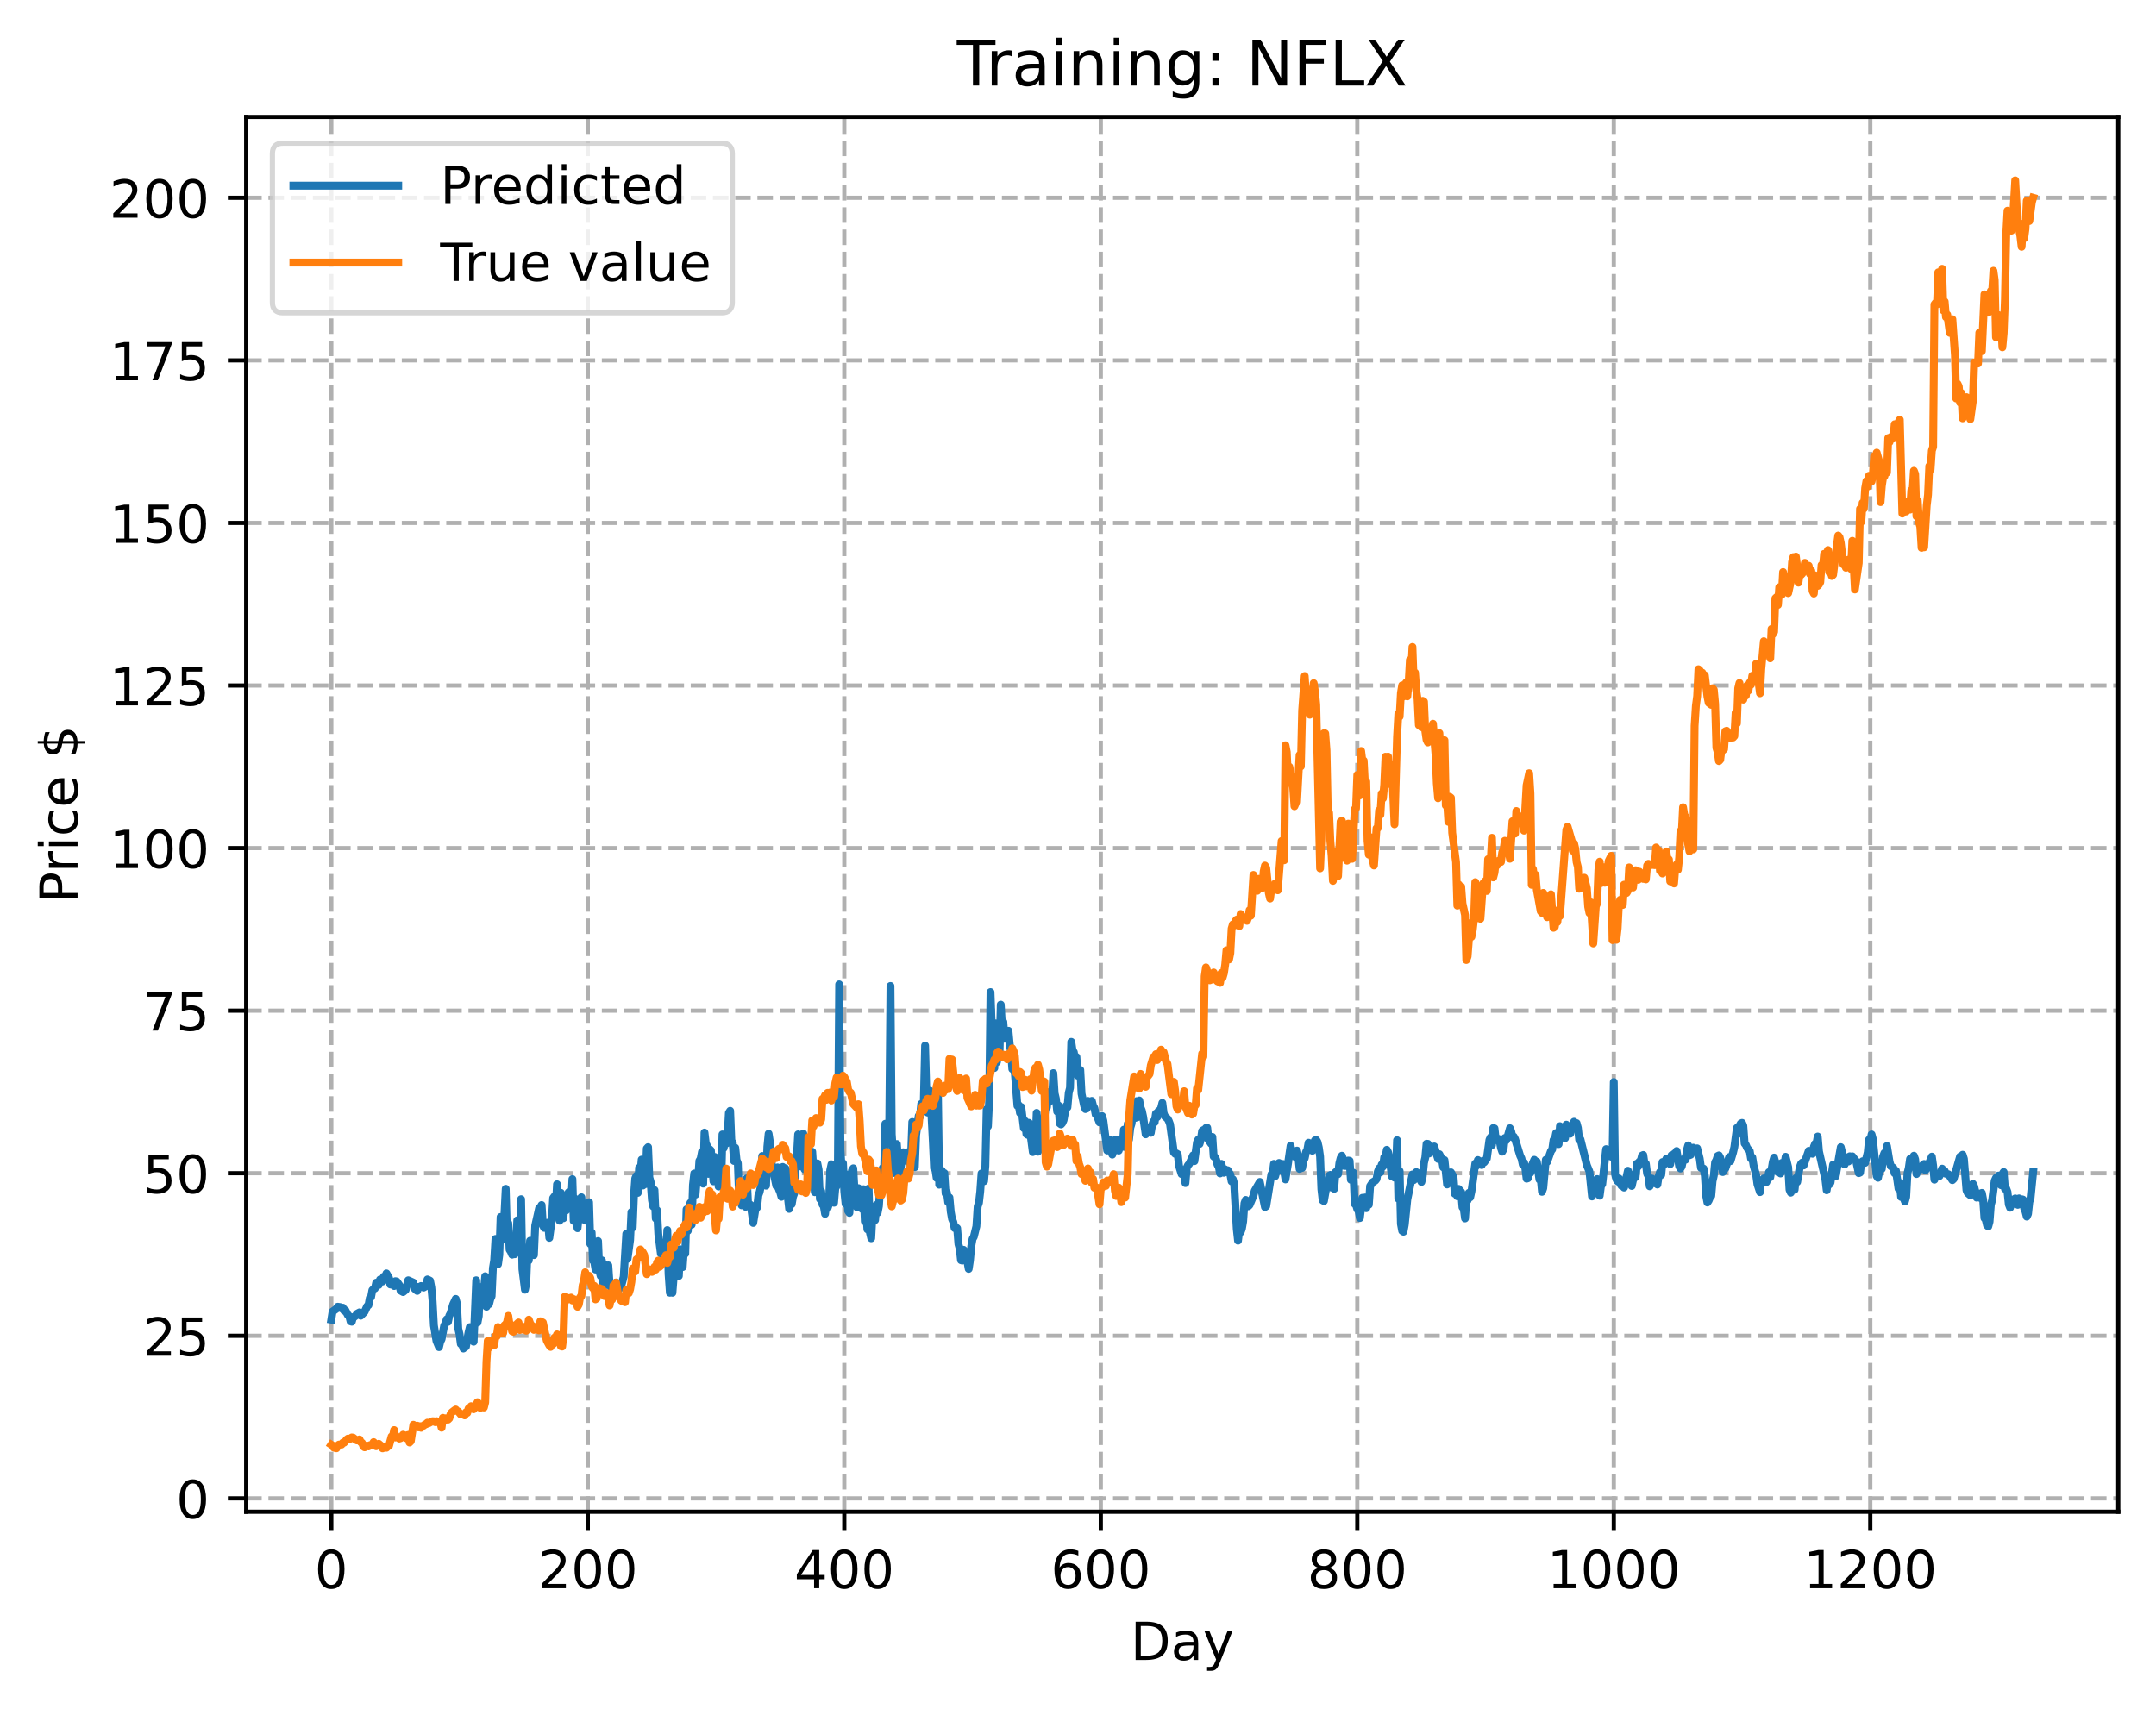 <?xml version="1.0" encoding="utf-8" standalone="no"?>
<!DOCTYPE svg PUBLIC "-//W3C//DTD SVG 1.1//EN"
  "http://www.w3.org/Graphics/SVG/1.1/DTD/svg11.dtd">
<!-- Created with matplotlib (https://matplotlib.org/) -->
<svg height="325.986pt" version="1.1" viewBox="0 0 411.286 325.986" width="411.286pt" xmlns="http://www.w3.org/2000/svg" xmlns:xlink="http://www.w3.org/1999/xlink">
 <defs>
  <style type="text/css">
*{stroke-linecap:butt;stroke-linejoin:round;}
  </style>
 </defs>
 <g id="figure_1">
  <g id="patch_1">
   <path d="M 0 325.986 
L 411.286 325.986 
L 411.286 0 
L 0 0 
z
" style="fill:#ffffff;"/>
  </g>
  <g id="axes_1">
   <g id="patch_2">
    <path d="M 46.966 288.43 
L 404.086 288.43 
L 404.086 22.318 
L 46.966 22.318 
z
" style="fill:#ffffff;"/>
   </g>
   <g id="matplotlib.axis_1">
    <g id="xtick_1">
     <g id="line2d_1">
      <path clip-path="url(#p1ce81b8a44)" d="M 63.198 288.43 
L 63.198 22.318 
" style="fill:none;stroke:#b0b0b0;stroke-dasharray:2.96,1.28;stroke-dashoffset:0;stroke-width:0.8;"/>
     </g>
     <g id="line2d_2">
      <defs>
       <path d="M 0 0 
L 0 3.5 
" id="m60c9f69c0a" style="stroke:#000000;stroke-width:0.8;"/>
      </defs>
      <g>
       <use style="stroke:#000000;stroke-width:0.8;" x="63.198" xlink:href="#m60c9f69c0a" y="288.43"/>
      </g>
     </g>
     <g id="text_1">
      <!-- 0 -->
      <defs>
       <path d="M 31.781 66.406 
Q 24.172 66.406 20.328 58.906 
Q 16.5 51.422 16.5 36.375 
Q 16.5 21.391 20.328 13.891 
Q 24.172 6.391 31.781 6.391 
Q 39.453 6.391 43.281 13.891 
Q 47.125 21.391 47.125 36.375 
Q 47.125 51.422 43.281 58.906 
Q 39.453 66.406 31.781 66.406 
z
M 31.781 74.219 
Q 44.047 74.219 50.516 64.516 
Q 56.984 54.828 56.984 36.375 
Q 56.984 17.969 50.516 8.266 
Q 44.047 -1.422 31.781 -1.422 
Q 19.531 -1.422 13.062 8.266 
Q 6.594 17.969 6.594 36.375 
Q 6.594 54.828 13.062 64.516 
Q 19.531 74.219 31.781 74.219 
z
" id="DejaVuSans-48"/>
      </defs>
      <g transform="translate(60.017 303.029)scale(0.1 -0.1)">
       <use xlink:href="#DejaVuSans-48"/>
      </g>
     </g>
    </g>
    <g id="xtick_2">
     <g id="line2d_3">
      <path clip-path="url(#p1ce81b8a44)" d="M 112.129 288.43 
L 112.129 22.318 
" style="fill:none;stroke:#b0b0b0;stroke-dasharray:2.96,1.28;stroke-dashoffset:0;stroke-width:0.8;"/>
     </g>
     <g id="line2d_4">
      <g>
       <use style="stroke:#000000;stroke-width:0.8;" x="112.129" xlink:href="#m60c9f69c0a" y="288.43"/>
      </g>
     </g>
     <g id="text_2">
      <!-- 200 -->
      <defs>
       <path d="M 19.188 8.297 
L 53.609 8.297 
L 53.609 0 
L 7.328 0 
L 7.328 8.297 
Q 12.938 14.109 22.625 23.891 
Q 32.328 33.688 34.812 36.531 
Q 39.547 41.844 41.422 45.531 
Q 43.312 49.219 43.312 52.781 
Q 43.312 58.594 39.234 62.25 
Q 35.156 65.922 28.609 65.922 
Q 23.969 65.922 18.812 64.312 
Q 13.672 62.703 7.812 59.422 
L 7.812 69.391 
Q 13.766 71.781 18.938 73 
Q 24.125 74.219 28.422 74.219 
Q 39.75 74.219 46.484 68.547 
Q 53.219 62.891 53.219 53.422 
Q 53.219 48.922 51.531 44.891 
Q 49.859 40.875 45.406 35.406 
Q 44.188 33.984 37.641 27.219 
Q 31.109 20.453 19.188 8.297 
z
" id="DejaVuSans-50"/>
      </defs>
      <g transform="translate(102.585 303.029)scale(0.1 -0.1)">
       <use xlink:href="#DejaVuSans-50"/>
       <use x="63.623" xlink:href="#DejaVuSans-48"/>
       <use x="127.246" xlink:href="#DejaVuSans-48"/>
      </g>
     </g>
    </g>
    <g id="xtick_3">
     <g id="line2d_5">
      <path clip-path="url(#p1ce81b8a44)" d="M 161.06 288.43 
L 161.06 22.318 
" style="fill:none;stroke:#b0b0b0;stroke-dasharray:2.96,1.28;stroke-dashoffset:0;stroke-width:0.8;"/>
     </g>
     <g id="line2d_6">
      <g>
       <use style="stroke:#000000;stroke-width:0.8;" x="161.06" xlink:href="#m60c9f69c0a" y="288.43"/>
      </g>
     </g>
     <g id="text_3">
      <!-- 400 -->
      <defs>
       <path d="M 37.797 64.312 
L 12.891 25.391 
L 37.797 25.391 
z
M 35.203 72.906 
L 47.609 72.906 
L 47.609 25.391 
L 58.016 25.391 
L 58.016 17.188 
L 47.609 17.188 
L 47.609 0 
L 37.797 0 
L 37.797 17.188 
L 4.891 17.188 
L 4.891 26.703 
z
" id="DejaVuSans-52"/>
      </defs>
      <g transform="translate(151.516 303.029)scale(0.1 -0.1)">
       <use xlink:href="#DejaVuSans-52"/>
       <use x="63.623" xlink:href="#DejaVuSans-48"/>
       <use x="127.246" xlink:href="#DejaVuSans-48"/>
      </g>
     </g>
    </g>
    <g id="xtick_4">
     <g id="line2d_7">
      <path clip-path="url(#p1ce81b8a44)" d="M 209.99 288.43 
L 209.99 22.318 
" style="fill:none;stroke:#b0b0b0;stroke-dasharray:2.96,1.28;stroke-dashoffset:0;stroke-width:0.8;"/>
     </g>
     <g id="line2d_8">
      <g>
       <use style="stroke:#000000;stroke-width:0.8;" x="209.99" xlink:href="#m60c9f69c0a" y="288.43"/>
      </g>
     </g>
     <g id="text_4">
      <!-- 600 -->
      <defs>
       <path d="M 33.016 40.375 
Q 26.375 40.375 22.484 35.828 
Q 18.609 31.297 18.609 23.391 
Q 18.609 15.531 22.484 10.953 
Q 26.375 6.391 33.016 6.391 
Q 39.656 6.391 43.531 10.953 
Q 47.406 15.531 47.406 23.391 
Q 47.406 31.297 43.531 35.828 
Q 39.656 40.375 33.016 40.375 
z
M 52.594 71.297 
L 52.594 62.312 
Q 48.875 64.062 45.094 64.984 
Q 41.312 65.922 37.594 65.922 
Q 27.828 65.922 22.672 59.328 
Q 17.531 52.734 16.797 39.406 
Q 19.672 43.656 24.016 45.922 
Q 28.375 48.188 33.594 48.188 
Q 44.578 48.188 50.953 41.516 
Q 57.328 34.859 57.328 23.391 
Q 57.328 12.156 50.688 5.359 
Q 44.047 -1.422 33.016 -1.422 
Q 20.359 -1.422 13.672 8.266 
Q 6.984 17.969 6.984 36.375 
Q 6.984 53.656 15.188 63.938 
Q 23.391 74.219 37.203 74.219 
Q 40.922 74.219 44.703 73.484 
Q 48.484 72.75 52.594 71.297 
z
" id="DejaVuSans-54"/>
      </defs>
      <g transform="translate(200.446 303.029)scale(0.1 -0.1)">
       <use xlink:href="#DejaVuSans-54"/>
       <use x="63.623" xlink:href="#DejaVuSans-48"/>
       <use x="127.246" xlink:href="#DejaVuSans-48"/>
      </g>
     </g>
    </g>
    <g id="xtick_5">
     <g id="line2d_9">
      <path clip-path="url(#p1ce81b8a44)" d="M 258.921 288.43 
L 258.921 22.318 
" style="fill:none;stroke:#b0b0b0;stroke-dasharray:2.96,1.28;stroke-dashoffset:0;stroke-width:0.8;"/>
     </g>
     <g id="line2d_10">
      <g>
       <use style="stroke:#000000;stroke-width:0.8;" x="258.921" xlink:href="#m60c9f69c0a" y="288.43"/>
      </g>
     </g>
     <g id="text_5">
      <!-- 800 -->
      <defs>
       <path d="M 31.781 34.625 
Q 24.75 34.625 20.719 30.859 
Q 16.703 27.094 16.703 20.516 
Q 16.703 13.922 20.719 10.156 
Q 24.75 6.391 31.781 6.391 
Q 38.812 6.391 42.859 10.172 
Q 46.922 13.969 46.922 20.516 
Q 46.922 27.094 42.891 30.859 
Q 38.875 34.625 31.781 34.625 
z
M 21.922 38.812 
Q 15.578 40.375 12.031 44.719 
Q 8.5 49.078 8.5 55.328 
Q 8.5 64.062 14.719 69.141 
Q 20.953 74.219 31.781 74.219 
Q 42.672 74.219 48.875 69.141 
Q 55.078 64.062 55.078 55.328 
Q 55.078 49.078 51.531 44.719 
Q 48 40.375 41.703 38.812 
Q 48.828 37.156 52.797 32.312 
Q 56.781 27.484 56.781 20.516 
Q 56.781 9.906 50.312 4.234 
Q 43.844 -1.422 31.781 -1.422 
Q 19.734 -1.422 13.25 4.234 
Q 6.781 9.906 6.781 20.516 
Q 6.781 27.484 10.781 32.312 
Q 14.797 37.156 21.922 38.812 
z
M 18.312 54.391 
Q 18.312 48.734 21.844 45.562 
Q 25.391 42.391 31.781 42.391 
Q 38.141 42.391 41.719 45.562 
Q 45.312 48.734 45.312 54.391 
Q 45.312 60.062 41.719 63.234 
Q 38.141 66.406 31.781 66.406 
Q 25.391 66.406 21.844 63.234 
Q 18.312 60.062 18.312 54.391 
z
" id="DejaVuSans-56"/>
      </defs>
      <g transform="translate(249.377 303.029)scale(0.1 -0.1)">
       <use xlink:href="#DejaVuSans-56"/>
       <use x="63.623" xlink:href="#DejaVuSans-48"/>
       <use x="127.246" xlink:href="#DejaVuSans-48"/>
      </g>
     </g>
    </g>
    <g id="xtick_6">
     <g id="line2d_11">
      <path clip-path="url(#p1ce81b8a44)" d="M 307.851 288.43 
L 307.851 22.318 
" style="fill:none;stroke:#b0b0b0;stroke-dasharray:2.96,1.28;stroke-dashoffset:0;stroke-width:0.8;"/>
     </g>
     <g id="line2d_12">
      <g>
       <use style="stroke:#000000;stroke-width:0.8;" x="307.851" xlink:href="#m60c9f69c0a" y="288.43"/>
      </g>
     </g>
     <g id="text_6">
      <!-- 1000 -->
      <defs>
       <path d="M 12.406 8.297 
L 28.516 8.297 
L 28.516 63.922 
L 10.984 60.406 
L 10.984 69.391 
L 28.422 72.906 
L 38.281 72.906 
L 38.281 8.297 
L 54.391 8.297 
L 54.391 0 
L 12.406 0 
z
" id="DejaVuSans-49"/>
      </defs>
      <g transform="translate(295.126 303.029)scale(0.1 -0.1)">
       <use xlink:href="#DejaVuSans-49"/>
       <use x="63.623" xlink:href="#DejaVuSans-48"/>
       <use x="127.246" xlink:href="#DejaVuSans-48"/>
       <use x="190.869" xlink:href="#DejaVuSans-48"/>
      </g>
     </g>
    </g>
    <g id="xtick_7">
     <g id="line2d_13">
      <path clip-path="url(#p1ce81b8a44)" d="M 356.782 288.43 
L 356.782 22.318 
" style="fill:none;stroke:#b0b0b0;stroke-dasharray:2.96,1.28;stroke-dashoffset:0;stroke-width:0.8;"/>
     </g>
     <g id="line2d_14">
      <g>
       <use style="stroke:#000000;stroke-width:0.8;" x="356.782" xlink:href="#m60c9f69c0a" y="288.43"/>
      </g>
     </g>
     <g id="text_7">
      <!-- 1200 -->
      <g transform="translate(344.057 303.029)scale(0.1 -0.1)">
       <use xlink:href="#DejaVuSans-49"/>
       <use x="63.623" xlink:href="#DejaVuSans-50"/>
       <use x="127.246" xlink:href="#DejaVuSans-48"/>
       <use x="190.869" xlink:href="#DejaVuSans-48"/>
      </g>
     </g>
    </g>
    <g id="text_8">
     <!-- Day -->
     <defs>
      <path d="M 19.672 64.797 
L 19.672 8.109 
L 31.594 8.109 
Q 46.688 8.109 53.688 14.938 
Q 60.688 21.781 60.688 36.531 
Q 60.688 51.172 53.688 57.984 
Q 46.688 64.797 31.594 64.797 
z
M 9.812 72.906 
L 30.078 72.906 
Q 51.266 72.906 61.172 64.094 
Q 71.094 55.281 71.094 36.531 
Q 71.094 17.672 61.125 8.828 
Q 51.172 0 30.078 0 
L 9.812 0 
z
" id="DejaVuSans-68"/>
      <path d="M 34.281 27.484 
Q 23.391 27.484 19.188 25 
Q 14.984 22.516 14.984 16.5 
Q 14.984 11.719 18.141 8.906 
Q 21.297 6.109 26.703 6.109 
Q 34.188 6.109 38.703 11.406 
Q 43.219 16.703 43.219 25.484 
L 43.219 27.484 
z
M 52.203 31.203 
L 52.203 0 
L 43.219 0 
L 43.219 8.297 
Q 40.141 3.328 35.547 0.953 
Q 30.953 -1.422 24.312 -1.422 
Q 15.922 -1.422 10.953 3.297 
Q 6 8.016 6 15.922 
Q 6 25.141 12.172 29.828 
Q 18.359 34.516 30.609 34.516 
L 43.219 34.516 
L 43.219 35.406 
Q 43.219 41.609 39.141 45 
Q 35.062 48.391 27.688 48.391 
Q 23 48.391 18.547 47.266 
Q 14.109 46.141 10.016 43.891 
L 10.016 52.203 
Q 14.938 54.109 19.578 55.047 
Q 24.219 56 28.609 56 
Q 40.484 56 46.344 49.844 
Q 52.203 43.703 52.203 31.203 
z
" id="DejaVuSans-97"/>
      <path d="M 32.172 -5.078 
Q 28.375 -14.844 24.75 -17.812 
Q 21.141 -20.797 15.094 -20.797 
L 7.906 -20.797 
L 7.906 -13.281 
L 13.188 -13.281 
Q 16.891 -13.281 18.938 -11.516 
Q 21 -9.766 23.484 -3.219 
L 25.094 0.875 
L 2.984 54.688 
L 12.5 54.688 
L 29.594 11.922 
L 46.688 54.688 
L 56.203 54.688 
z
" id="DejaVuSans-121"/>
     </defs>
     <g transform="translate(215.652 316.707)scale(0.1 -0.1)">
      <use xlink:href="#DejaVuSans-68"/>
      <use x="77.002" xlink:href="#DejaVuSans-97"/>
      <use x="138.281" xlink:href="#DejaVuSans-121"/>
     </g>
    </g>
   </g>
   <g id="matplotlib.axis_2">
    <g id="ytick_1">
     <g id="line2d_15">
      <path clip-path="url(#p1ce81b8a44)" d="M 46.966 285.875 
L 404.086 285.875 
" style="fill:none;stroke:#b0b0b0;stroke-dasharray:2.96,1.28;stroke-dashoffset:0;stroke-width:0.8;"/>
     </g>
     <g id="line2d_16">
      <defs>
       <path d="M 0 0 
L -3.5 0 
" id="m92f719df0a" style="stroke:#000000;stroke-width:0.8;"/>
      </defs>
      <g>
       <use style="stroke:#000000;stroke-width:0.8;" x="46.966" xlink:href="#m92f719df0a" y="285.875"/>
      </g>
     </g>
     <g id="text_9">
      <!-- 0 -->
      <g transform="translate(33.603 289.674)scale(0.1 -0.1)">
       <use xlink:href="#DejaVuSans-48"/>
      </g>
     </g>
    </g>
    <g id="ytick_2">
     <g id="line2d_17">
      <path clip-path="url(#p1ce81b8a44)" d="M 46.966 254.858 
L 404.086 254.858 
" style="fill:none;stroke:#b0b0b0;stroke-dasharray:2.96,1.28;stroke-dashoffset:0;stroke-width:0.8;"/>
     </g>
     <g id="line2d_18">
      <g>
       <use style="stroke:#000000;stroke-width:0.8;" x="46.966" xlink:href="#m92f719df0a" y="254.858"/>
      </g>
     </g>
     <g id="text_10">
      <!-- 25 -->
      <defs>
       <path d="M 10.797 72.906 
L 49.516 72.906 
L 49.516 64.594 
L 19.828 64.594 
L 19.828 46.734 
Q 21.969 47.469 24.109 47.828 
Q 26.266 48.188 28.422 48.188 
Q 40.625 48.188 47.75 41.5 
Q 54.891 34.812 54.891 23.391 
Q 54.891 11.625 47.562 5.094 
Q 40.234 -1.422 26.906 -1.422 
Q 22.312 -1.422 17.547 -0.641 
Q 12.797 0.141 7.719 1.703 
L 7.719 11.625 
Q 12.109 9.234 16.797 8.062 
Q 21.484 6.891 26.703 6.891 
Q 35.156 6.891 40.078 11.328 
Q 45.016 15.766 45.016 23.391 
Q 45.016 31 40.078 35.438 
Q 35.156 39.891 26.703 39.891 
Q 22.75 39.891 18.812 39.016 
Q 14.891 38.141 10.797 36.281 
z
" id="DejaVuSans-53"/>
      </defs>
      <g transform="translate(27.241 258.657)scale(0.1 -0.1)">
       <use xlink:href="#DejaVuSans-50"/>
       <use x="63.623" xlink:href="#DejaVuSans-53"/>
      </g>
     </g>
    </g>
    <g id="ytick_3">
     <g id="line2d_19">
      <path clip-path="url(#p1ce81b8a44)" d="M 46.966 223.841 
L 404.086 223.841 
" style="fill:none;stroke:#b0b0b0;stroke-dasharray:2.96,1.28;stroke-dashoffset:0;stroke-width:0.8;"/>
     </g>
     <g id="line2d_20">
      <g>
       <use style="stroke:#000000;stroke-width:0.8;" x="46.966" xlink:href="#m92f719df0a" y="223.841"/>
      </g>
     </g>
     <g id="text_11">
      <!-- 50 -->
      <g transform="translate(27.241 227.64)scale(0.1 -0.1)">
       <use xlink:href="#DejaVuSans-53"/>
       <use x="63.623" xlink:href="#DejaVuSans-48"/>
      </g>
     </g>
    </g>
    <g id="ytick_4">
     <g id="line2d_21">
      <path clip-path="url(#p1ce81b8a44)" d="M 46.966 192.824 
L 404.086 192.824 
" style="fill:none;stroke:#b0b0b0;stroke-dasharray:2.96,1.28;stroke-dashoffset:0;stroke-width:0.8;"/>
     </g>
     <g id="line2d_22">
      <g>
       <use style="stroke:#000000;stroke-width:0.8;" x="46.966" xlink:href="#m92f719df0a" y="192.824"/>
      </g>
     </g>
     <g id="text_12">
      <!-- 75 -->
      <defs>
       <path d="M 8.203 72.906 
L 55.078 72.906 
L 55.078 68.703 
L 28.609 0 
L 18.312 0 
L 43.219 64.594 
L 8.203 64.594 
z
" id="DejaVuSans-55"/>
      </defs>
      <g transform="translate(27.241 196.623)scale(0.1 -0.1)">
       <use xlink:href="#DejaVuSans-55"/>
       <use x="63.623" xlink:href="#DejaVuSans-53"/>
      </g>
     </g>
    </g>
    <g id="ytick_5">
     <g id="line2d_23">
      <path clip-path="url(#p1ce81b8a44)" d="M 46.966 161.807 
L 404.086 161.807 
" style="fill:none;stroke:#b0b0b0;stroke-dasharray:2.96,1.28;stroke-dashoffset:0;stroke-width:0.8;"/>
     </g>
     <g id="line2d_24">
      <g>
       <use style="stroke:#000000;stroke-width:0.8;" x="46.966" xlink:href="#m92f719df0a" y="161.807"/>
      </g>
     </g>
     <g id="text_13">
      <!-- 100 -->
      <g transform="translate(20.878 165.606)scale(0.1 -0.1)">
       <use xlink:href="#DejaVuSans-49"/>
       <use x="63.623" xlink:href="#DejaVuSans-48"/>
       <use x="127.246" xlink:href="#DejaVuSans-48"/>
      </g>
     </g>
    </g>
    <g id="ytick_6">
     <g id="line2d_25">
      <path clip-path="url(#p1ce81b8a44)" d="M 46.966 130.79 
L 404.086 130.79 
" style="fill:none;stroke:#b0b0b0;stroke-dasharray:2.96,1.28;stroke-dashoffset:0;stroke-width:0.8;"/>
     </g>
     <g id="line2d_26">
      <g>
       <use style="stroke:#000000;stroke-width:0.8;" x="46.966" xlink:href="#m92f719df0a" y="130.79"/>
      </g>
     </g>
     <g id="text_14">
      <!-- 125 -->
      <g transform="translate(20.878 134.589)scale(0.1 -0.1)">
       <use xlink:href="#DejaVuSans-49"/>
       <use x="63.623" xlink:href="#DejaVuSans-50"/>
       <use x="127.246" xlink:href="#DejaVuSans-53"/>
      </g>
     </g>
    </g>
    <g id="ytick_7">
     <g id="line2d_27">
      <path clip-path="url(#p1ce81b8a44)" d="M 46.966 99.773 
L 404.086 99.773 
" style="fill:none;stroke:#b0b0b0;stroke-dasharray:2.96,1.28;stroke-dashoffset:0;stroke-width:0.8;"/>
     </g>
     <g id="line2d_28">
      <g>
       <use style="stroke:#000000;stroke-width:0.8;" x="46.966" xlink:href="#m92f719df0a" y="99.773"/>
      </g>
     </g>
     <g id="text_15">
      <!-- 150 -->
      <g transform="translate(20.878 103.572)scale(0.1 -0.1)">
       <use xlink:href="#DejaVuSans-49"/>
       <use x="63.623" xlink:href="#DejaVuSans-53"/>
       <use x="127.246" xlink:href="#DejaVuSans-48"/>
      </g>
     </g>
    </g>
    <g id="ytick_8">
     <g id="line2d_29">
      <path clip-path="url(#p1ce81b8a44)" d="M 46.966 68.756 
L 404.086 68.756 
" style="fill:none;stroke:#b0b0b0;stroke-dasharray:2.96,1.28;stroke-dashoffset:0;stroke-width:0.8;"/>
     </g>
     <g id="line2d_30">
      <g>
       <use style="stroke:#000000;stroke-width:0.8;" x="46.966" xlink:href="#m92f719df0a" y="68.756"/>
      </g>
     </g>
     <g id="text_16">
      <!-- 175 -->
      <g transform="translate(20.878 72.555)scale(0.1 -0.1)">
       <use xlink:href="#DejaVuSans-49"/>
       <use x="63.623" xlink:href="#DejaVuSans-55"/>
       <use x="127.246" xlink:href="#DejaVuSans-53"/>
      </g>
     </g>
    </g>
    <g id="ytick_9">
     <g id="line2d_31">
      <path clip-path="url(#p1ce81b8a44)" d="M 46.966 37.739 
L 404.086 37.739 
" style="fill:none;stroke:#b0b0b0;stroke-dasharray:2.96,1.28;stroke-dashoffset:0;stroke-width:0.8;"/>
     </g>
     <g id="line2d_32">
      <g>
       <use style="stroke:#000000;stroke-width:0.8;" x="46.966" xlink:href="#m92f719df0a" y="37.739"/>
      </g>
     </g>
     <g id="text_17">
      <!-- 200 -->
      <g transform="translate(20.878 41.538)scale(0.1 -0.1)">
       <use xlink:href="#DejaVuSans-50"/>
       <use x="63.623" xlink:href="#DejaVuSans-48"/>
       <use x="127.246" xlink:href="#DejaVuSans-48"/>
      </g>
     </g>
    </g>
    <g id="text_18">
     <!-- Price $ -->
     <defs>
      <path d="M 19.672 64.797 
L 19.672 37.406 
L 32.078 37.406 
Q 38.969 37.406 42.719 40.969 
Q 46.484 44.531 46.484 51.125 
Q 46.484 57.672 42.719 61.234 
Q 38.969 64.797 32.078 64.797 
z
M 9.812 72.906 
L 32.078 72.906 
Q 44.344 72.906 50.609 67.359 
Q 56.891 61.812 56.891 51.125 
Q 56.891 40.328 50.609 34.812 
Q 44.344 29.297 32.078 29.297 
L 19.672 29.297 
L 19.672 0 
L 9.812 0 
z
" id="DejaVuSans-80"/>
      <path d="M 41.109 46.297 
Q 39.594 47.172 37.812 47.578 
Q 36.031 48 33.891 48 
Q 26.266 48 22.188 43.047 
Q 18.109 38.094 18.109 28.812 
L 18.109 0 
L 9.078 0 
L 9.078 54.688 
L 18.109 54.688 
L 18.109 46.188 
Q 20.953 51.172 25.484 53.578 
Q 30.031 56 36.531 56 
Q 37.453 56 38.578 55.875 
Q 39.703 55.766 41.062 55.516 
z
" id="DejaVuSans-114"/>
      <path d="M 9.422 54.688 
L 18.406 54.688 
L 18.406 0 
L 9.422 0 
z
M 9.422 75.984 
L 18.406 75.984 
L 18.406 64.594 
L 9.422 64.594 
z
" id="DejaVuSans-105"/>
      <path d="M 48.781 52.594 
L 48.781 44.188 
Q 44.969 46.297 41.141 47.344 
Q 37.312 48.391 33.406 48.391 
Q 24.656 48.391 19.812 42.844 
Q 14.984 37.312 14.984 27.297 
Q 14.984 17.281 19.812 11.734 
Q 24.656 6.203 33.406 6.203 
Q 37.312 6.203 41.141 7.25 
Q 44.969 8.297 48.781 10.406 
L 48.781 2.094 
Q 45.016 0.344 40.984 -0.531 
Q 36.969 -1.422 32.422 -1.422 
Q 20.062 -1.422 12.781 6.344 
Q 5.516 14.109 5.516 27.297 
Q 5.516 40.672 12.859 48.328 
Q 20.219 56 33.016 56 
Q 37.156 56 41.109 55.141 
Q 45.062 54.297 48.781 52.594 
z
" id="DejaVuSans-99"/>
      <path d="M 56.203 29.594 
L 56.203 25.203 
L 14.891 25.203 
Q 15.484 15.922 20.484 11.062 
Q 25.484 6.203 34.422 6.203 
Q 39.594 6.203 44.453 7.469 
Q 49.312 8.734 54.109 11.281 
L 54.109 2.781 
Q 49.266 0.734 44.188 -0.344 
Q 39.109 -1.422 33.891 -1.422 
Q 20.797 -1.422 13.156 6.188 
Q 5.516 13.812 5.516 26.812 
Q 5.516 40.234 12.766 48.109 
Q 20.016 56 32.328 56 
Q 43.359 56 49.781 48.891 
Q 56.203 41.797 56.203 29.594 
z
M 47.219 32.234 
Q 47.125 39.594 43.094 43.984 
Q 39.062 48.391 32.422 48.391 
Q 24.906 48.391 20.391 44.141 
Q 15.875 39.891 15.188 32.172 
z
" id="DejaVuSans-101"/>
      <path id="DejaVuSans-32"/>
      <path d="M 33.797 -14.703 
L 28.906 -14.703 
L 28.859 0 
Q 23.734 0.094 18.609 1.188 
Q 13.484 2.297 8.297 4.5 
L 8.297 13.281 
Q 13.281 10.156 18.375 8.562 
Q 23.484 6.984 28.906 6.938 
L 28.906 29.203 
Q 18.109 30.953 13.203 35.156 
Q 8.297 39.359 8.297 46.688 
Q 8.297 54.641 13.625 59.219 
Q 18.953 63.812 28.906 64.5 
L 28.906 75.984 
L 33.797 75.984 
L 33.797 64.656 
Q 38.328 64.453 42.578 63.688 
Q 46.828 62.938 50.875 61.625 
L 50.875 53.078 
Q 46.828 55.125 42.547 56.25 
Q 38.281 57.375 33.797 57.562 
L 33.797 36.719 
Q 44.875 35.016 50.094 30.609 
Q 55.328 26.219 55.328 18.609 
Q 55.328 10.359 49.781 5.594 
Q 44.234 0.828 33.797 0.094 
z
M 28.906 37.594 
L 28.906 57.625 
Q 23.25 56.984 20.266 54.391 
Q 17.281 51.812 17.281 47.516 
Q 17.281 43.312 20.031 40.969 
Q 22.797 38.625 28.906 37.594 
z
M 33.797 28.219 
L 33.797 7.078 
Q 39.984 7.906 43.141 10.594 
Q 46.297 13.281 46.297 17.672 
Q 46.297 21.969 43.281 24.5 
Q 40.281 27.047 33.797 28.219 
z
" id="DejaVuSans-36"/>
     </defs>
     <g transform="translate(14.798 172.342)rotate(-90)scale(0.1 -0.1)">
      <use xlink:href="#DejaVuSans-80"/>
      <use x="58.553" xlink:href="#DejaVuSans-114"/>
      <use x="99.666" xlink:href="#DejaVuSans-105"/>
      <use x="127.449" xlink:href="#DejaVuSans-99"/>
      <use x="182.43" xlink:href="#DejaVuSans-101"/>
      <use x="243.953" xlink:href="#DejaVuSans-32"/>
      <use x="275.74" xlink:href="#DejaVuSans-36"/>
     </g>
    </g>
   </g>
   <g id="line2d_33">
    <path clip-path="url(#p1ce81b8a44)" d="M 63.198 251.776 
L 63.443 250.237 
L 64.177 249.709 
L 64.422 249.317 
L 64.911 249.389 
L 65.156 249.655 
L 65.4 249.5 
L 65.645 250.081 
L 65.89 249.998 
L 66.379 250.946 
L 66.623 251.108 
L 66.868 252.102 
L 67.113 252.179 
L 67.357 251.303 
L 67.602 251.24 
L 67.847 251.037 
L 68.091 250.658 
L 68.581 250.394 
L 68.825 251.022 
L 69.559 250.275 
L 70.049 249.204 
L 70.293 249.018 
L 70.538 247.663 
L 70.783 247.486 
L 71.027 246.164 
L 71.272 245.916 
L 71.517 245.83 
L 71.761 244.73 
L 72.251 245.168 
L 72.495 244.128 
L 72.984 244.503 
L 73.229 243.562 
L 73.474 243.876 
L 73.718 242.959 
L 74.208 243.807 
L 74.452 245.071 
L 74.942 245.13 
L 75.186 245.368 
L 75.431 244.44 
L 75.676 244.492 
L 76.165 245.169 
L 76.41 246.242 
L 76.899 246.518 
L 77.388 246.11 
L 77.878 244.274 
L 78.856 244.713 
L 79.101 245.882 
L 79.59 246.299 
L 79.835 245.53 
L 80.079 245.604 
L 80.324 245.367 
L 80.813 245.661 
L 81.303 245.369 
L 81.547 244.111 
L 82.037 244.357 
L 82.281 245.633 
L 82.526 248.308 
L 82.771 252.9 
L 83.26 255.853 
L 83.749 257.028 
L 83.994 255.977 
L 84.239 255.507 
L 84.728 252.942 
L 84.972 252.476 
L 85.217 251.714 
L 85.462 252.206 
L 85.706 251.027 
L 85.951 250.559 
L 86.44 248.874 
L 86.93 247.825 
L 87.174 248.743 
L 87.419 253.5 
L 87.664 254.554 
L 87.908 256.428 
L 88.153 256.485 
L 88.398 257.295 
L 88.642 256.071 
L 88.887 256.931 
L 89.376 254.229 
L 89.621 253.211 
L 89.866 254.01 
L 90.11 255.714 
L 90.355 255.989 
L 90.844 244.27 
L 91.089 252.344 
L 91.333 251.09 
L 91.578 245.563 
L 91.823 248.558 
L 92.067 248.727 
L 92.557 243.504 
L 92.801 249.323 
L 93.046 244.229 
L 93.291 248.83 
L 93.535 247.85 
L 93.78 247.331 
L 94.025 241.95 
L 94.269 240.461 
L 94.514 236.387 
L 94.759 241.074 
L 95.003 241.204 
L 95.248 239.434 
L 95.493 232.194 
L 95.737 236.598 
L 95.982 236.436 
L 96.471 226.817 
L 96.716 235.66 
L 96.96 233.379 
L 97.205 238.432 
L 97.45 238.795 
L 97.694 239.386 
L 97.939 238.997 
L 98.184 239.3 
L 98.428 237.439 
L 98.673 232.829 
L 98.918 237.509 
L 99.162 238.65 
L 99.407 228.799 
L 99.652 242.136 
L 100.141 246.072 
L 100.386 244.869 
L 100.63 238.825 
L 100.875 240.489 
L 101.12 236.727 
L 101.364 238.411 
L 101.609 237.849 
L 101.854 239.463 
L 102.098 233.825 
L 102.832 230.543 
L 103.077 230.353 
L 103.321 229.911 
L 103.566 233.823 
L 103.811 234.27 
L 104.055 233.512 
L 104.3 234.325 
L 104.545 233.273 
L 104.789 236.175 
L 105.279 232.54 
L 105.523 228.579 
L 105.768 228.253 
L 106.013 230.543 
L 106.257 225.956 
L 106.502 228.531 
L 106.747 232.9 
L 106.991 227.582 
L 107.481 232.431 
L 107.725 228.728 
L 107.97 230.966 
L 108.215 229.835 
L 108.459 227.503 
L 108.704 228.664 
L 108.948 230.442 
L 109.193 224.963 
L 109.438 232.953 
L 109.682 228.677 
L 109.927 233.036 
L 110.172 234.337 
L 110.416 232.004 
L 110.661 231.469 
L 110.906 228.424 
L 111.15 231.6 
L 111.395 230.207 
L 111.64 232.872 
L 111.884 230.53 
L 112.129 229.615 
L 112.374 229.38 
L 112.618 237.347 
L 112.863 235.163 
L 113.108 240.5 
L 113.352 240.728 
L 113.597 242.218 
L 114.086 236.79 
L 114.331 242.474 
L 114.575 243.448 
L 114.82 240.465 
L 115.065 245.649 
L 115.309 241.204 
L 115.554 242.601 
L 115.799 242.179 
L 116.043 241.432 
L 116.288 244.991 
L 116.533 245.609 
L 116.777 245.76 
L 117.022 246.695 
L 117.267 246.411 
L 117.511 244.7 
L 118.001 246.096 
L 118.49 245.419 
L 118.979 243.598 
L 119.469 235.404 
L 119.713 240.185 
L 120.203 236.573 
L 120.447 231.256 
L 120.692 234.214 
L 120.936 228.07 
L 121.181 224.811 
L 121.426 224.312 
L 121.67 227.592 
L 121.915 222.81 
L 122.16 224.034 
L 122.404 221.25 
L 122.649 226.188 
L 122.894 222.474 
L 123.138 225.924 
L 123.383 219.136 
L 123.628 218.866 
L 123.872 224.671 
L 124.117 225.508 
L 124.362 228.973 
L 124.606 230.187 
L 124.851 227.055 
L 125.096 232.482 
L 125.34 230.912 
L 125.585 235.475 
L 126.074 239.22 
L 126.319 238.865 
L 126.563 237.125 
L 126.808 238.07 
L 127.053 240.804 
L 127.297 234.698 
L 127.542 243.141 
L 127.787 246.649 
L 128.031 241.709 
L 128.276 246.655 
L 128.521 243.497 
L 128.765 238.807 
L 129.01 242.781 
L 129.255 243.485 
L 129.499 243.452 
L 129.744 238.365 
L 129.989 241.695 
L 130.233 241.755 
L 130.478 238.298 
L 130.723 239.186 
L 130.967 230.741 
L 131.212 234.836 
L 131.457 230.497 
L 131.701 229.484 
L 131.946 233.665 
L 132.191 226.067 
L 132.435 223.894 
L 132.68 227.931 
L 132.924 224.91 
L 133.169 225.027 
L 133.414 221.479 
L 133.658 221.074 
L 133.903 219.778 
L 134.148 225.828 
L 134.392 216.088 
L 134.637 218.122 
L 134.882 218.621 
L 135.126 223.965 
L 135.371 219.26 
L 135.616 219.51 
L 136.105 225.394 
L 136.35 220.741 
L 136.594 224.037 
L 136.839 222.038 
L 137.084 226.381 
L 137.328 223.353 
L 137.573 226.286 
L 137.818 216.442 
L 138.062 219.03 
L 138.307 216.406 
L 138.551 218.189 
L 138.796 216.833 
L 139.041 212.33 
L 139.285 211.943 
L 139.53 217.995 
L 139.775 217.996 
L 140.019 221.503 
L 140.264 218.989 
L 140.509 221.334 
L 140.753 221.943 
L 140.998 228.616 
L 141.243 227.541 
L 141.487 229.969 
L 141.732 227.216 
L 141.977 227.059 
L 142.221 230.249 
L 142.466 224.825 
L 142.711 229.825 
L 142.955 230.041 
L 143.2 229.886 
L 143.689 233.328 
L 144.178 230.292 
L 144.423 230.392 
L 144.668 228.078 
L 144.912 227.426 
L 145.157 226.258 
L 145.402 220.561 
L 145.646 226.099 
L 145.891 223.987 
L 146.136 226.221 
L 146.38 218.816 
L 146.625 216.306 
L 146.87 217.9 
L 147.359 223.65 
L 147.604 223.939 
L 148.093 226.262 
L 148.338 222.734 
L 148.582 226.917 
L 148.827 227.464 
L 149.072 228.341 
L 149.316 222.641 
L 149.561 227.537 
L 149.806 222.885 
L 150.05 223.438 
L 150.295 228.48 
L 150.539 230.651 
L 150.784 226.511 
L 151.029 229.754 
L 151.273 228.33 
L 151.518 227.677 
L 151.763 222.814 
L 152.007 220.696 
L 152.252 216.427 
L 152.497 217.336 
L 152.741 222.545 
L 153.231 216.267 
L 153.475 223.105 
L 153.72 217.21 
L 153.965 219.604 
L 154.209 219.51 
L 154.454 224.013 
L 154.699 223.211 
L 154.943 219.747 
L 155.433 227.463 
L 155.677 226.703 
L 155.922 221.969 
L 156.166 223.187 
L 156.411 228.763 
L 156.656 227.262 
L 156.9 229.821 
L 157.145 230.104 
L 157.39 231.599 
L 157.634 229.281 
L 157.879 230.508 
L 158.124 229.799 
L 158.368 223.283 
L 158.613 222.139 
L 158.858 228.413 
L 159.102 229.479 
L 159.347 226.703 
L 159.592 226.293 
L 159.836 222.694 
L 160.081 187.81 
L 160.326 219.4 
L 160.57 223.068 
L 160.815 221.938 
L 161.06 227.335 
L 161.304 229.719 
L 161.549 224.096 
L 161.794 231.055 
L 162.038 231.418 
L 162.527 223.317 
L 162.772 222.904 
L 163.017 227.222 
L 163.261 229.355 
L 163.506 230.366 
L 163.751 226.698 
L 163.995 227.126 
L 164.485 230.692 
L 164.729 226.902 
L 164.974 233.034 
L 165.219 230.873 
L 165.463 234.546 
L 165.708 226.776 
L 165.953 235.199 
L 166.197 236.255 
L 166.442 231.615 
L 166.687 230.262 
L 166.931 232.792 
L 167.176 229.895 
L 167.421 231.384 
L 167.665 230.11 
L 167.91 226.188 
L 168.154 225.65 
L 168.399 222.833 
L 168.644 223.466 
L 168.888 214.407 
L 169.133 217.35 
L 169.378 217.035 
L 169.622 215.652 
L 169.867 188.113 
L 170.112 216.395 
L 170.601 223.808 
L 170.846 221.85 
L 171.09 218.273 
L 171.58 224.666 
L 172.069 220.878 
L 172.314 219.848 
L 173.048 221.546 
L 173.292 219.795 
L 173.537 221.884 
L 173.782 220.805 
L 174.026 214.066 
L 174.271 220.002 
L 174.515 222.695 
L 174.76 216.562 
L 175.249 212.91 
L 175.494 213.046 
L 175.739 210.614 
L 175.983 211.316 
L 176.228 209.987 
L 176.473 199.492 
L 176.717 208.478 
L 176.962 212.271 
L 177.207 210.84 
L 177.451 208.135 
L 177.941 217.592 
L 178.185 222.886 
L 178.43 223.124 
L 178.675 224.742 
L 178.919 208.397 
L 179.164 226.036 
L 179.409 223.853 
L 179.653 223.33 
L 179.898 225.654 
L 180.142 223.813 
L 180.387 227.712 
L 180.632 227.5 
L 180.876 229.389 
L 181.121 228.482 
L 181.366 231.189 
L 181.61 232.575 
L 181.855 233.154 
L 182.1 234.308 
L 182.344 234.163 
L 182.589 234.346 
L 182.834 237.379 
L 183.078 238.244 
L 183.323 240.436 
L 183.568 240.508 
L 183.812 238.46 
L 184.057 239.717 
L 184.302 239.34 
L 184.791 242.098 
L 185.036 240.473 
L 185.28 237.784 
L 185.525 236.391 
L 185.77 235.966 
L 186.259 233.969 
L 186.503 230.179 
L 186.748 229.481 
L 186.993 227.323 
L 187.237 223.882 
L 187.482 224.359 
L 187.727 225.368 
L 187.971 222.467 
L 188.216 211.63 
L 188.461 214.906 
L 188.705 209.664 
L 188.95 189.281 
L 189.439 202.66 
L 189.684 203.768 
L 189.929 195.251 
L 190.173 202.651 
L 190.418 201.227 
L 190.663 201.42 
L 190.907 191.678 
L 191.152 195.932 
L 191.397 194.969 
L 191.641 198.187 
L 191.886 198.143 
L 192.13 197.924 
L 192.375 196.667 
L 192.62 199.285 
L 192.864 200.646 
L 193.109 203.961 
L 193.354 203.435 
L 193.598 204.758 
L 194.088 210.987 
L 194.332 210.846 
L 194.577 212.342 
L 194.822 211.217 
L 195.311 215.251 
L 195.556 213.892 
L 195.8 216.372 
L 196.045 216.524 
L 196.29 214.231 
L 197.024 219.81 
L 197.268 219.444 
L 197.513 218.424 
L 197.758 212.334 
L 198.002 219.746 
L 198.247 219.035 
L 198.491 215.507 
L 198.736 217.898 
L 199.47 211.055 
L 199.715 211.248 
L 199.959 208.385 
L 200.204 210.169 
L 200.449 209.123 
L 200.693 209.579 
L 200.938 204.742 
L 201.183 208.592 
L 201.427 209.618 
L 201.672 212.08 
L 201.917 210.911 
L 202.161 214.342 
L 202.406 214.534 
L 202.651 214.273 
L 202.895 213.715 
L 203.385 211.001 
L 203.629 211.273 
L 203.874 208.515 
L 204.118 207.559 
L 204.363 198.776 
L 204.608 200.408 
L 204.852 200.757 
L 205.097 202.731 
L 205.342 201.653 
L 205.586 205.226 
L 205.831 205.224 
L 206.076 204.139 
L 206.32 208.665 
L 206.81 210.965 
L 207.054 211.605 
L 207.299 211.51 
L 207.544 210.056 
L 207.788 210.378 
L 208.278 210.045 
L 208.522 210.981 
L 208.767 211.402 
L 209.012 212.634 
L 209.256 212.867 
L 209.746 214.152 
L 210.235 212.943 
L 210.479 213.81 
L 211.213 219.512 
L 211.458 218.806 
L 211.703 217.464 
L 211.947 219.363 
L 212.192 220.295 
L 212.437 219.528 
L 212.681 217.507 
L 212.926 218.415 
L 213.171 217.5 
L 213.415 219.526 
L 213.905 217.874 
L 214.149 218.811 
L 214.394 215.533 
L 214.639 218.12 
L 214.883 218.968 
L 215.128 214.423 
L 215.373 217.423 
L 215.617 215.18 
L 215.862 214.383 
L 216.106 212.318 
L 216.351 213.056 
L 216.596 213.291 
L 216.84 210.081 
L 217.085 213.118 
L 217.33 209.963 
L 217.574 211.299 
L 217.819 211.895 
L 218.064 213.036 
L 218.553 216.426 
L 218.798 215.762 
L 219.042 216.094 
L 219.287 215.674 
L 219.532 216.139 
L 219.776 214.659 
L 220.021 213.988 
L 220.266 214.13 
L 220.51 212.451 
L 220.755 213.128 
L 221 211.969 
L 221.244 211.899 
L 221.489 211.431 
L 221.734 210.428 
L 221.978 212.388 
L 222.223 213.005 
L 222.712 213.425 
L 222.957 213.854 
L 223.201 214.518 
L 223.935 219.881 
L 224.18 220.149 
L 224.425 220.062 
L 224.669 220.211 
L 224.914 222.437 
L 225.403 224.01 
L 225.648 223.636 
L 225.893 224.236 
L 226.137 225.729 
L 226.382 222.832 
L 226.627 222.313 
L 226.871 222.065 
L 227.605 220.429 
L 227.85 221.536 
L 228.339 217.95 
L 228.584 217.435 
L 228.828 218.261 
L 229.073 217.434 
L 229.318 215.784 
L 229.562 215.597 
L 229.807 216.265 
L 230.052 215.216 
L 230.296 215.173 
L 230.541 217.492 
L 231.03 218.207 
L 231.275 216.919 
L 231.52 220.648 
L 231.764 220.754 
L 232.009 221.264 
L 232.254 222.232 
L 232.498 222.588 
L 232.743 223.887 
L 232.988 222.059 
L 233.477 223.761 
L 233.722 223.107 
L 233.966 223.627 
L 234.211 223.279 
L 234.7 224.065 
L 234.945 225.406 
L 235.189 225.005 
L 235.434 225.884 
L 235.923 234.475 
L 236.168 236.711 
L 236.413 234.738 
L 236.657 235.106 
L 236.902 234.456 
L 237.147 233.046 
L 237.391 229.574 
L 237.636 228.94 
L 238.125 230.152 
L 238.37 229.918 
L 239.104 228.152 
L 239.349 227.201 
L 240.327 225.509 
L 241.306 230.308 
L 241.55 230.138 
L 242.529 224.057 
L 242.774 224.018 
L 243.018 222.061 
L 243.263 224.417 
L 243.508 223.438 
L 243.752 223.394 
L 243.997 221.888 
L 244.242 222.395 
L 244.486 222.162 
L 244.731 222.085 
L 245.22 225.028 
L 245.709 221.984 
L 246.199 218.59 
L 246.443 220.133 
L 246.688 219.581 
L 247.177 220.796 
L 247.422 219.524 
L 247.667 220.671 
L 247.911 223.029 
L 248.156 222.836 
L 248.401 222.838 
L 248.645 221.414 
L 248.89 220.999 
L 249.135 219.796 
L 249.379 219.379 
L 249.624 218.023 
L 250.113 219.032 
L 250.358 219.56 
L 250.603 218.092 
L 250.847 217.567 
L 251.092 217.498 
L 251.337 217.891 
L 251.581 218.933 
L 251.826 220.672 
L 252.07 226.879 
L 252.315 229.018 
L 252.56 229.152 
L 253.049 226.375 
L 253.294 226.157 
L 253.538 224.34 
L 253.783 224.161 
L 254.028 226.589 
L 254.272 225.604 
L 254.517 226.818 
L 254.762 223.653 
L 255.006 223.462 
L 255.251 224.031 
L 255.496 221.927 
L 255.74 220.95 
L 255.985 220.509 
L 256.23 221.205 
L 256.474 222.451 
L 256.719 221.611 
L 256.964 222.491 
L 257.208 221.428 
L 257.453 221.475 
L 257.697 225.093 
L 257.942 224.034 
L 258.187 223.754 
L 258.431 229.7 
L 258.676 229.863 
L 258.921 230.698 
L 259.165 231.06 
L 259.41 232.396 
L 259.899 228.529 
L 260.144 229.706 
L 260.389 228.472 
L 260.633 230.52 
L 260.878 228.72 
L 261.123 229.851 
L 261.367 226.304 
L 261.857 225.555 
L 262.346 225.268 
L 262.591 224.951 
L 262.835 223.538 
L 263.08 222.911 
L 263.325 223.689 
L 263.569 222.204 
L 263.814 222.585 
L 264.058 220.791 
L 264.303 220.722 
L 264.548 219.375 
L 264.792 219.826 
L 265.037 220.895 
L 265.526 224.454 
L 265.771 223.294 
L 266.016 224.683 
L 266.26 224.263 
L 266.505 217.548 
L 266.75 228.7 
L 266.994 223.426 
L 267.239 233.518 
L 267.484 234.849 
L 267.728 235.005 
L 267.973 233.688 
L 268.462 228.864 
L 269.441 224.074 
L 269.685 225.162 
L 270.175 223.628 
L 270.419 224.879 
L 270.664 223.849 
L 270.909 223.999 
L 271.153 225.514 
L 271.398 224.433 
L 271.643 221.883 
L 271.887 220.87 
L 272.132 218.226 
L 272.377 218.241 
L 272.621 220.082 
L 272.866 219.866 
L 273.111 219.299 
L 273.355 219.495 
L 273.6 218.743 
L 274.089 220.35 
L 274.334 221.117 
L 274.579 220.215 
L 275.068 221.198 
L 275.313 222.718 
L 275.557 221.337 
L 276.046 225.989 
L 276.291 225.598 
L 276.78 223.671 
L 277.27 224.511 
L 277.514 227.754 
L 277.759 227.803 
L 278.004 228.24 
L 278.248 226.844 
L 278.738 227.416 
L 278.982 230.338 
L 279.227 230.626 
L 279.472 232.471 
L 279.716 229.106 
L 279.961 229.031 
L 280.206 227.588 
L 280.45 228.448 
L 280.695 227.322 
L 281.429 221.99 
L 281.673 222.429 
L 281.918 221.33 
L 282.652 222.28 
L 282.897 221.491 
L 283.141 221.75 
L 283.631 221.053 
L 284.12 217.475 
L 284.365 216.977 
L 284.609 218.479 
L 284.854 215.223 
L 285.099 215.291 
L 285.343 217.523 
L 285.588 217.557 
L 285.833 217.276 
L 286.077 217.63 
L 286.322 219.017 
L 286.567 219.734 
L 286.811 219.287 
L 287.056 217.131 
L 287.301 217.588 
L 287.545 217.012 
L 288.034 215.26 
L 288.279 215.857 
L 288.524 216.985 
L 288.768 216.863 
L 289.013 217.326 
L 289.992 220.518 
L 290.236 221.026 
L 290.481 222.191 
L 290.726 221.79 
L 290.97 222.898 
L 291.215 224.882 
L 291.46 224.807 
L 291.704 223.506 
L 291.949 223.785 
L 292.194 222.435 
L 292.683 221.283 
L 292.928 222.572 
L 293.172 221.641 
L 293.661 225.051 
L 293.906 224.832 
L 294.151 227.394 
L 294.395 226.694 
L 294.885 221.271 
L 295.129 221.689 
L 295.863 219.606 
L 296.108 219.287 
L 296.353 217.519 
L 296.597 217.408 
L 296.842 216.183 
L 297.087 217.801 
L 297.331 218.292 
L 297.576 214.872 
L 297.821 216.693 
L 298.31 215.811 
L 298.555 217.162 
L 298.799 214.582 
L 299.044 215.711 
L 299.289 215.201 
L 299.533 216.307 
L 299.778 214.908 
L 300.022 214.687 
L 300.267 214.022 
L 300.512 214.554 
L 300.756 214.289 
L 301.001 215.202 
L 301.246 217.449 
L 301.49 217.377 
L 302.714 222.315 
L 303.203 223.513 
L 303.692 228.279 
L 304.182 226.283 
L 304.426 225.959 
L 304.671 224.957 
L 304.916 227.544 
L 305.16 228.132 
L 305.405 226.272 
L 305.649 225.941 
L 306.139 221.5 
L 306.383 219.248 
L 306.873 219.874 
L 307.117 219.327 
L 307.362 220.693 
L 307.607 220.557 
L 307.851 206.444 
L 308.096 224.007 
L 308.341 225.018 
L 308.585 225.377 
L 308.83 224.828 
L 309.075 225.866 
L 309.319 226.236 
L 309.564 226.018 
L 309.809 226.58 
L 310.543 223.368 
L 310.787 225.261 
L 311.032 224.808 
L 311.277 226.273 
L 311.766 224.047 
L 312.01 224.609 
L 312.255 222.017 
L 312.5 222.568 
L 312.744 221.615 
L 312.989 221.491 
L 313.234 220.479 
L 313.478 220.361 
L 313.723 222.1 
L 313.968 222.016 
L 314.212 223.948 
L 314.457 224.407 
L 314.702 226.338 
L 314.946 225.035 
L 315.191 224.878 
L 315.68 225.768 
L 315.925 225.649 
L 316.17 226.004 
L 316.414 224.395 
L 316.659 223.624 
L 316.904 224.168 
L 317.148 221.713 
L 317.393 222.244 
L 317.882 221.075 
L 318.371 221 
L 318.616 222.119 
L 318.861 220.426 
L 319.105 220.634 
L 319.35 220.141 
L 319.595 220.029 
L 319.839 219.605 
L 320.329 222.544 
L 320.573 222.947 
L 320.818 222.539 
L 321.063 221.347 
L 321.307 221.07 
L 321.552 221.268 
L 321.797 219.422 
L 322.041 218.542 
L 322.286 220.418 
L 322.531 220.321 
L 322.775 219.128 
L 323.02 218.974 
L 323.509 219.202 
L 323.754 219.101 
L 324.243 221.053 
L 324.488 222.831 
L 324.977 222.963 
L 325.222 224.314 
L 325.466 228.148 
L 325.711 229.432 
L 325.956 229.063 
L 326.2 228.465 
L 326.445 228.177 
L 326.69 225.373 
L 326.934 224.302 
L 327.179 221.769 
L 327.424 221.335 
L 327.668 220.555 
L 327.913 220.441 
L 328.158 220.886 
L 328.647 223.622 
L 328.892 222.222 
L 329.136 222.944 
L 329.87 220.765 
L 330.115 221.53 
L 330.604 219.885 
L 330.849 218.854 
L 331.338 215.197 
L 331.583 216.309 
L 331.827 214.788 
L 332.072 214.358 
L 332.317 214.238 
L 332.561 214.778 
L 332.806 218.154 
L 333.051 218.451 
L 333.295 219.032 
L 333.785 219.598 
L 334.029 221.07 
L 334.274 220.827 
L 334.519 222.382 
L 335.008 224.166 
L 335.252 225.954 
L 335.742 227.448 
L 335.986 225.175 
L 336.231 225.442 
L 336.476 224.834 
L 336.72 224.806 
L 336.965 225.542 
L 337.21 224.866 
L 337.454 223.63 
L 337.699 224.614 
L 338.188 221.674 
L 338.433 220.857 
L 338.678 221.769 
L 338.922 221.925 
L 339.167 223.642 
L 339.412 223.514 
L 339.656 223.894 
L 339.901 221.886 
L 340.146 222.182 
L 340.39 222.122 
L 340.635 220.706 
L 341.124 222.713 
L 341.369 227.002 
L 341.613 227.551 
L 342.103 225.418 
L 342.347 226.985 
L 342.592 224.763 
L 342.837 225.515 
L 343.326 222.697 
L 343.571 222.05 
L 343.815 221.804 
L 344.06 222.36 
L 345.039 219.571 
L 345.283 220.034 
L 345.528 219.592 
L 345.773 220.132 
L 346.017 218.798 
L 346.262 218.212 
L 346.507 218.19 
L 346.751 216.844 
L 346.996 219.69 
L 348.219 225.06 
L 348.464 227.095 
L 348.708 225.471 
L 348.953 226.002 
L 349.198 225.626 
L 349.687 222.198 
L 350.176 224.45 
L 351.155 218.872 
L 351.644 220.862 
L 351.889 222.176 
L 352.134 220.796 
L 352.623 221.602 
L 352.868 220.614 
L 353.112 220.752 
L 353.357 220.62 
L 354.091 221.573 
L 354.58 223.831 
L 354.825 223.731 
L 355.069 221.799 
L 355.314 221.558 
L 355.559 221.535 
L 355.803 221.863 
L 356.293 219.861 
L 356.537 217.445 
L 356.782 217.705 
L 357.027 216.442 
L 357.271 217.346 
L 358.005 224.387 
L 358.25 224.72 
L 358.739 222.459 
L 358.984 223.011 
L 359.228 220.636 
L 359.473 219.992 
L 359.718 220.342 
L 359.962 218.648 
L 360.452 221.635 
L 360.696 222.501 
L 361.186 222.816 
L 361.43 223.846 
L 361.675 223.364 
L 362.164 226.794 
L 362.409 225.659 
L 362.654 228.372 
L 362.898 227.963 
L 363.388 229.233 
L 363.632 228.36 
L 363.877 223.834 
L 364.122 222.828 
L 364.366 221.119 
L 364.611 221.172 
L 364.856 220.955 
L 365.1 220.505 
L 365.345 221.2 
L 365.589 224.003 
L 365.834 222.719 
L 366.323 222.827 
L 366.568 223.075 
L 366.813 222.276 
L 367.057 222.082 
L 367.302 223.284 
L 367.547 222.932 
L 368.525 220.678 
L 368.77 222.38 
L 369.015 225.081 
L 369.259 224.109 
L 369.504 224.466 
L 369.749 224.207 
L 369.993 224.381 
L 370.483 222.971 
L 370.727 223.519 
L 370.972 223.395 
L 371.216 223.958 
L 371.706 224.048 
L 372.44 225.164 
L 372.684 224.93 
L 373.908 220.662 
L 374.152 220.676 
L 374.397 220.318 
L 374.642 221.095 
L 375.131 227.106 
L 375.376 227.645 
L 375.865 228.052 
L 376.354 225.866 
L 376.599 226.354 
L 377.088 228.504 
L 377.333 227.835 
L 377.577 227.716 
L 377.822 228.591 
L 378.067 227.596 
L 378.311 228.889 
L 378.556 232.409 
L 378.801 232.689 
L 379.045 233.772 
L 379.29 234.005 
L 379.535 233.101 
L 379.779 229.875 
L 380.024 228.983 
L 380.513 225.277 
L 380.758 224.738 
L 381.003 225.609 
L 381.247 224.287 
L 381.737 226.133 
L 381.981 223.999 
L 382.226 223.611 
L 382.471 226.824 
L 382.715 226.766 
L 382.96 227.427 
L 383.204 229.799 
L 383.449 230.427 
L 383.694 228.862 
L 384.183 229.703 
L 384.428 228.656 
L 384.917 229.876 
L 385.162 228.647 
L 385.406 229.354 
L 385.651 228.804 
L 385.896 228.863 
L 386.14 230.555 
L 386.385 231.158 
L 386.63 232.119 
L 386.874 231.605 
L 387.119 229.342 
L 387.364 228.508 
L 387.853 223.609 
L 387.853 223.609 
" style="fill:none;stroke:#1f77b4;stroke-linecap:square;stroke-width:1.5;"/>
   </g>
   <g id="line2d_34">
    <path clip-path="url(#p1ce81b8a44)" d="M 63.198 275.639 
L 63.443 275.801 
L 63.688 276.21 
L 64.177 276.322 
L 64.422 275.813 
L 64.666 275.615 
L 65.156 275.615 
L 65.4 275.255 
L 65.645 275.255 
L 66.134 274.659 
L 66.379 274.473 
L 66.623 274.585 
L 66.868 274.486 
L 67.113 274.25 
L 67.357 274.287 
L 67.847 274.684 
L 68.091 274.82 
L 68.581 274.634 
L 68.825 275.155 
L 69.07 275.292 
L 69.315 275.962 
L 69.559 276.136 
L 69.804 275.838 
L 70.049 275.838 
L 70.293 275.962 
L 70.538 275.739 
L 70.783 275.739 
L 71.027 275.59 
L 71.272 275.143 
L 71.517 275.763 
L 71.761 275.937 
L 72.251 275.466 
L 72.74 275.875 
L 72.984 276.334 
L 73.229 276.098 
L 73.474 276.024 
L 73.718 276.222 
L 73.963 275.937 
L 74.208 275.863 
L 74.697 274.064 
L 74.942 274.076 
L 75.186 272.848 
L 75.431 274.262 
L 75.92 274.175 
L 76.165 274.473 
L 76.41 274.399 
L 76.654 274.163 
L 76.899 273.729 
L 77.144 273.94 
L 77.388 274.361 
L 77.633 273.84 
L 77.878 273.778 
L 78.122 275.218 
L 78.367 274.969 
L 78.856 271.83 
L 79.345 272.24 
L 79.59 272.004 
L 79.835 272.339 
L 80.079 272.103 
L 80.324 272.414 
L 80.569 272.066 
L 80.813 272.017 
L 81.058 271.768 
L 81.303 271.731 
L 81.547 271.433 
L 81.792 271.533 
L 82.281 271.272 
L 82.526 271.16 
L 82.771 271.173 
L 83.015 271.334 
L 83.26 271.148 
L 83.749 271.446 
L 83.994 271.396 
L 84.239 272.401 
L 84.483 270.515 
L 84.728 271.098 
L 84.972 270.602 
L 85.217 270.639 
L 85.462 270.85 
L 85.706 270.615 
L 85.951 269.796 
L 86.196 269.473 
L 86.685 269.089 
L 86.93 268.927 
L 87.174 269.213 
L 87.419 269.299 
L 87.908 269.883 
L 88.398 269.833 
L 88.642 270.044 
L 88.887 269.461 
L 89.132 269.572 
L 89.376 268.754 
L 89.621 268.865 
L 89.866 268.295 
L 90.355 268.878 
L 90.599 268.505 
L 91.089 267.538 
L 91.333 267.848 
L 91.578 268.592 
L 91.823 268.555 
L 92.067 268.295 
L 92.312 268.543 
L 92.557 267.575 
L 92.801 259.846 
L 93.046 255.826 
L 93.291 257.141 
L 93.535 255.9 
L 93.78 256.148 
L 94.025 256.583 
L 94.269 256.669 
L 94.514 254.908 
L 94.759 254.97 
L 95.003 253.195 
L 95.248 253.63 
L 95.493 253.803 
L 95.737 254.349 
L 95.982 254.337 
L 96.227 252.86 
L 96.471 252.662 
L 96.716 252.29 
L 96.96 251.061 
L 97.205 252.712 
L 97.45 252.699 
L 97.694 254.002 
L 97.939 254.089 
L 98.184 253.245 
L 98.428 253.208 
L 98.673 252.538 
L 98.918 252.315 
L 99.162 253.754 
L 99.407 253.667 
L 99.652 253.456 
L 99.896 253.692 
L 100.141 253.133 
L 100.386 253.89 
L 100.63 253.592 
L 100.875 251.781 
L 101.364 253.109 
L 101.609 252.985 
L 101.854 253.729 
L 102.098 253.431 
L 102.587 253.741 
L 102.832 253.828 
L 103.077 252.091 
L 103.566 252.327 
L 104.3 255.788 
L 104.789 256.694 
L 105.034 256.98 
L 105.279 255.863 
L 105.523 256.446 
L 105.768 255.205 
L 106.013 255.181 
L 106.257 254.597 
L 106.502 254.709 
L 106.991 256.843 
L 107.236 256.917 
L 107.481 254.97 
L 107.725 247.414 
L 107.97 247.464 
L 108.215 247.985 
L 108.459 247.674 
L 108.704 247.761 
L 108.948 247.575 
L 109.193 248.133 
L 109.438 247.861 
L 109.682 248.047 
L 109.927 248.531 
L 110.172 249.325 
L 110.416 248.903 
L 110.661 247.513 
L 110.906 247.29 
L 111.15 245.218 
L 111.395 244.411 
L 111.64 242.737 
L 111.884 243.866 
L 112.129 243.518 
L 112.374 243.419 
L 112.618 243.853 
L 112.863 245.367 
L 113.108 245.789 
L 113.352 245.33 
L 113.597 247.91 
L 113.842 247.712 
L 114.086 246.409 
L 114.331 245.776 
L 114.575 246.533 
L 114.82 245.937 
L 115.065 246.272 
L 115.309 247.277 
L 115.554 246.843 
L 115.799 246.719 
L 116.288 249.076 
L 116.533 247.699 
L 116.777 247.947 
L 117.022 245.243 
L 117.267 245.317 
L 117.511 244.697 
L 118.001 247.426 
L 118.245 247.662 
L 118.49 248.146 
L 118.735 248.282 
L 118.979 247.774 
L 119.224 248.456 
L 119.469 246.124 
L 119.713 246.62 
L 119.958 246.719 
L 120.203 245.975 
L 120.447 244.56 
L 120.692 242.029 
L 120.936 242.662 
L 121.181 242.6 
L 121.426 240.28 
L 121.67 240.156 
L 121.915 239.709 
L 122.16 238.394 
L 122.649 238.977 
L 122.894 239.449 
L 123.383 243.109 
L 123.628 242.141 
L 123.872 242.215 
L 124.362 242.675 
L 124.606 242.538 
L 124.851 241.719 
L 125.096 242.24 
L 125.34 240.888 
L 125.585 240.516 
L 125.83 241.707 
L 126.074 241.496 
L 126.319 241.074 
L 126.808 239.933 
L 127.053 239.474 
L 127.297 240.962 
L 127.542 239.995 
L 127.787 239.833 
L 128.031 237.439 
L 128.276 237.96 
L 128.521 238.059 
L 128.765 236.533 
L 129.01 235.764 
L 129.255 236.955 
L 129.744 234.858 
L 129.989 235.553 
L 130.478 234.039 
L 130.723 233.568 
L 130.967 234.201 
L 131.212 233.742 
L 131.457 230.392 
L 131.946 232.451 
L 132.191 231.707 
L 132.68 232.786 
L 132.924 231.471 
L 133.169 231.732 
L 133.414 230.255 
L 133.658 232.34 
L 133.903 231.558 
L 134.148 231.434 
L 134.392 230.305 
L 134.637 230.503 
L 134.882 231.074 
L 135.126 228.345 
L 135.371 227.253 
L 135.616 228.853 
L 135.86 227.873 
L 136.105 229.486 
L 136.594 234.759 
L 136.839 231.992 
L 137.084 232.551 
L 137.328 228.382 
L 137.573 228.853 
L 137.818 228.642 
L 138.062 227.365 
L 138.307 226.769 
L 138.551 222.96 
L 138.796 228.717 
L 139.041 227.34 
L 139.285 227.166 
L 139.53 227.737 
L 139.775 230.218 
L 140.019 227.861 
L 140.264 229.486 
L 140.509 228.717 
L 141.243 225.342 
L 141.487 226.384 
L 141.732 227.948 
L 141.977 226.521 
L 142.221 225.987 
L 142.466 226.719 
L 142.711 226.446 
L 143.2 223.878 
L 143.689 226.099 
L 143.934 225.702 
L 144.178 224.102 
L 144.423 224.226 
L 144.668 223.804 
L 145.402 221.037 
L 145.891 221.546 
L 146.136 222.724 
L 146.38 222.414 
L 146.625 223.059 
L 146.87 222.836 
L 147.114 221.521 
L 147.359 221.36 
L 147.604 219.71 
L 148.093 220.95 
L 148.338 219.437 
L 148.582 219.188 
L 148.827 219.102 
L 149.072 219.288 
L 149.316 218.419 
L 149.806 219.064 
L 150.05 220.739 
L 150.295 220.826 
L 150.539 220.615 
L 150.784 221.571 
L 151.029 221.521 
L 151.273 222.141 
L 151.518 225.702 
L 151.763 225.441 
L 152.252 227.005 
L 152.497 226.173 
L 152.741 225.975 
L 152.986 227.315 
L 153.231 227.092 
L 153.72 227.613 
L 153.965 226.719 
L 154.209 216.98 
L 154.454 217.451 
L 154.699 218.308 
L 154.943 213.779 
L 155.188 214.908 
L 155.677 213.32 
L 155.922 214.201 
L 156.166 213.928 
L 156.411 214.201 
L 156.656 213.581 
L 156.9 209.66 
L 157.145 209.586 
L 157.39 208.953 
L 157.634 209.846 
L 157.879 208.506 
L 158.124 208.68 
L 158.368 208.444 
L 158.613 209.97 
L 158.858 208.779 
L 159.102 209.263 
L 159.347 206.645 
L 159.592 205.578 
L 159.836 206.335 
L 160.081 205.727 
L 160.326 206.893 
L 160.57 206.893 
L 160.815 205.231 
L 161.06 205.491 
L 161.549 206.409 
L 161.794 207.898 
L 162.038 208.333 
L 162.283 208.494 
L 162.772 210.64 
L 163.506 211.422 
L 163.751 210.677 
L 163.995 213.916 
L 164.24 218.717 
L 164.485 220.144 
L 164.729 219.896 
L 165.219 222.265 
L 165.463 223.481 
L 165.708 221.236 
L 165.953 221.558 
L 166.197 223.01 
L 166.442 226.087 
L 166.687 225.963 
L 166.931 224.04 
L 167.176 223.308 
L 167.421 226.546 
L 167.665 227.972 
L 167.91 227.104 
L 168.154 228.047 
L 168.399 227.141 
L 168.644 224.598 
L 168.888 224.114 
L 169.133 219.784 
L 169.378 223.221 
L 169.622 224.896 
L 169.867 228.791 
L 170.112 230.181 
L 170.356 229.176 
L 170.601 228.791 
L 170.846 226.236 
L 171.335 224.834 
L 171.58 228.059 
L 171.824 229.064 
L 172.069 228.866 
L 172.314 227.637 
L 172.558 224.647 
L 172.803 224.35 
L 173.048 223.506 
L 173.292 224.871 
L 173.537 223.866 
L 173.782 221.273 
L 174.026 219.995 
L 174.271 216.645 
L 174.515 216.434 
L 174.76 214.561 
L 175.005 215.193 
L 175.249 214.759 
L 175.494 212.29 
L 175.739 211.819 
L 175.983 211.074 
L 176.228 211.868 
L 176.717 209.958 
L 176.962 209.635 
L 177.207 210.888 
L 177.451 209.97 
L 177.696 209.66 
L 177.941 211 
L 178.185 210.069 
L 178.43 209.61 
L 178.675 207.241 
L 178.919 206.347 
L 179.164 207.638 
L 179.653 207.973 
L 179.898 208.531 
L 180.142 207.141 
L 180.387 207.96 
L 180.632 207.526 
L 180.876 207.787 
L 181.121 202.017 
L 181.366 203.146 
L 181.61 202.154 
L 182.1 206.993 
L 182.344 207.352 
L 182.589 208.146 
L 182.834 207.898 
L 183.078 205.665 
L 183.568 207.104 
L 183.812 207.998 
L 184.057 207.154 
L 184.302 205.777 
L 184.546 209.474 
L 185.28 211.099 
L 185.525 210.603 
L 185.77 210.677 
L 186.014 208.891 
L 186.259 210.95 
L 186.503 210.479 
L 186.748 210.95 
L 186.993 210.926 
L 187.237 209.61 
L 187.482 206.174 
L 187.727 206.856 
L 187.971 205.839 
L 188.216 206.757 
L 188.461 205.851 
L 188.705 205.963 
L 189.195 203.283 
L 189.439 202.898 
L 189.684 202.179 
L 189.929 202.204 
L 190.173 200.938 
L 190.418 200.64 
L 190.663 200.913 
L 190.907 201.745 
L 191.152 201.645 
L 191.397 201.223 
L 191.641 201.397 
L 191.886 201.261 
L 192.13 202.104 
L 192.62 200.913 
L 192.864 200.975 
L 193.109 200.02 
L 193.354 200.529 
L 193.598 201.41 
L 193.843 204.747 
L 194.088 204.896 
L 194.332 205.318 
L 194.577 204.524 
L 194.822 204.784 
L 195.066 207.402 
L 195.311 207.203 
L 195.556 206.012 
L 195.8 207.266 
L 196.045 206.335 
L 196.29 206.199 
L 196.534 205.913 
L 196.779 208.097 
L 197.268 204.424 
L 197.513 203.73 
L 197.758 205.007 
L 198.002 203.134 
L 198.247 204.052 
L 198.736 208.146 
L 198.981 206.273 
L 199.225 206.372 
L 199.47 221.769 
L 199.715 222.588 
L 199.959 222.203 
L 200.449 219.474 
L 200.693 217.985 
L 200.938 217.638 
L 201.183 218.63 
L 201.427 217.427 
L 201.672 218.866 
L 201.917 218.705 
L 202.161 216.26 
L 202.895 218.456 
L 203.14 217.935 
L 203.385 217.786 
L 203.629 217.241 
L 203.874 218.072 
L 204.118 217.836 
L 204.363 218.63 
L 204.608 217.451 
L 204.852 218.32 
L 205.097 218.345 
L 205.342 221.521 
L 205.586 220.628 
L 205.831 222.017 
L 206.076 222.7 
L 206.32 224.015 
L 206.565 223.63 
L 207.054 225.293 
L 207.299 223.432 
L 207.544 222.935 
L 207.788 223.729 
L 208.033 223.68 
L 208.278 225.702 
L 208.522 224.945 
L 208.767 226.62 
L 209.256 226.595 
L 209.746 229.784 
L 209.99 226.744 
L 210.235 226.608 
L 210.479 225.59 
L 210.724 226.198 
L 210.969 226.248 
L 211.213 225.243 
L 211.458 225.603 
L 211.947 225.044 
L 212.192 225.33 
L 212.437 224.027 
L 212.681 227.178 
L 212.926 228.183 
L 213.171 227.886 
L 213.415 226.595 
L 213.66 227.513 
L 213.905 229.362 
L 214.149 228.481 
L 214.394 228.407 
L 214.639 228.494 
L 215.128 224.052 
L 215.373 213.332 
L 215.617 209.933 
L 216.351 205.38 
L 216.596 207.452 
L 216.84 207.216 
L 217.085 207.576 
L 217.33 207.7 
L 217.574 204.896 
L 217.819 206.347 
L 218.064 206.31 
L 218.308 207.117 
L 218.553 207.352 
L 218.798 205.417 
L 219.042 205.256 
L 219.287 204.921 
L 219.532 203.258 
L 220.021 201.67 
L 220.266 201.757 
L 220.51 201.124 
L 220.755 202.241 
L 221.244 201.099 
L 221.489 200.268 
L 221.734 201.707 
L 221.978 200.752 
L 222.467 202.613 
L 222.712 202.985 
L 223.201 206.893 
L 223.446 208.767 
L 223.691 207.861 
L 223.935 206.409 
L 224.18 208.171 
L 224.425 211.087 
L 224.669 211.695 
L 224.914 210.876 
L 225.403 209.97 
L 225.648 210.553 
L 225.893 208.196 
L 226.137 211.124 
L 226.627 212.365 
L 226.871 210.975 
L 227.361 212.65 
L 227.605 212.489 
L 227.85 211.025 
L 228.094 210.826 
L 228.339 207.65 
L 228.584 207.973 
L 229.318 201.025 
L 229.562 201.608 
L 229.807 186.261 
L 230.052 184.574 
L 230.296 185.306 
L 230.541 186.546 
L 230.786 187.03 
L 231.03 186.782 
L 231.275 186.906 
L 231.52 185.541 
L 231.764 186.075 
L 232.009 186.112 
L 232.254 187.241 
L 232.498 187.142 
L 232.743 187.526 
L 232.988 185.64 
L 233.232 186.521 
L 233.477 185.69 
L 233.722 184.028 
L 233.966 181.311 
L 234.455 183.06 
L 234.7 181.856 
L 234.945 177.179 
L 235.189 176.36 
L 235.434 176.608 
L 235.679 175.715 
L 235.923 175.455 
L 236.168 175.653 
L 236.413 176.708 
L 236.657 174.388 
L 237.147 175.268 
L 237.391 175.455 
L 237.636 175.293 
L 237.881 175.69 
L 238.125 175.02 
L 238.37 173.643 
L 238.615 174.71 
L 239.104 166.931 
L 239.838 169.958 
L 240.082 167.675 
L 240.327 168.916 
L 240.572 168.333 
L 240.816 169.412 
L 241.061 166.261 
L 241.306 165.144 
L 241.55 165.604 
L 242.04 170.38 
L 242.284 171.447 
L 242.529 169.437 
L 242.774 169.698 
L 243.263 168.544 
L 243.752 169.859 
L 244.486 160.455 
L 244.731 161.348 
L 244.976 164.127 
L 245.22 142.192 
L 245.465 143.482 
L 245.709 148.718 
L 245.954 146.286 
L 246.688 150.219 
L 246.933 153.829 
L 247.177 153.246 
L 247.422 153.023 
L 247.911 144.053 
L 248.156 146.224 
L 248.401 135.567 
L 248.89 128.991 
L 249.135 132.626 
L 249.624 133.594 
L 249.869 136.361 
L 250.113 132.366 
L 250.358 132.788 
L 250.603 130.343 
L 250.847 131.969 
L 251.092 134.438 
L 251.826 165.678 
L 252.07 159.921 
L 252.56 139.897 
L 252.804 139.934 
L 253.049 143.16 
L 253.294 154.624 
L 253.538 155.058 
L 253.783 160.492 
L 254.028 163.308 
L 254.272 168.072 
L 254.517 162.824 
L 254.762 162.452 
L 255.251 167.154 
L 255.74 156.745 
L 255.985 156.584 
L 256.23 158.556 
L 256.719 163.705 
L 256.964 164.202 
L 257.208 157.142 
L 257.453 159.028 
L 257.697 162.465 
L 257.942 163.854 
L 258.431 154.388 
L 258.676 154.226 
L 258.921 147.849 
L 259.165 151.472 
L 259.41 151.758 
L 259.655 143.284 
L 259.899 145.269 
L 260.144 145.12 
L 260.389 149.735 
L 260.633 149.115 
L 260.878 160.455 
L 261.123 163.06 
L 261.367 159.71 
L 261.612 163.06 
L 262.101 165.132 
L 262.591 158.035 
L 262.835 157.998 
L 263.08 154.611 
L 263.325 155.455 
L 263.569 151.41 
L 263.814 152.328 
L 264.058 149.723 
L 264.303 144.376 
L 264.548 145.058 
L 264.792 144.363 
L 265.037 149.574 
L 265.282 146.05 
L 265.526 145.852 
L 266.016 157.279 
L 266.505 140.591 
L 266.75 136.212 
L 266.994 136.721 
L 267.239 132.229 
L 267.484 130.753 
L 267.728 132.887 
L 267.973 131.832 
L 268.218 130.244 
L 268.462 132.862 
L 268.707 130.331 
L 268.952 125.914 
L 269.196 128.544 
L 269.441 123.433 
L 269.685 130.343 
L 269.93 128.334 
L 270.175 131.783 
L 270.419 133.383 
L 270.664 138.346 
L 270.909 136.162 
L 271.153 138.73 
L 271.398 133.718 
L 271.643 133.879 
L 271.887 139.45 
L 272.132 141.175 
L 272.377 141.658 
L 272.621 139.276 
L 272.866 140.306 
L 273.111 140.579 
L 273.355 138.085 
L 273.845 143.966 
L 274.089 149.45 
L 274.334 152.303 
L 274.579 139.872 
L 275.068 147.676 
L 275.313 143.234 
L 275.557 141.237 
L 275.802 153.668 
L 276.046 153.048 
L 276.291 156.795 
L 276.536 152.018 
L 276.78 152.204 
L 277.025 158.891 
L 277.759 164.499 
L 278.004 172.787 
L 278.248 168.742 
L 278.493 171.931 
L 278.738 169.139 
L 278.982 172.365 
L 279.472 174.574 
L 279.716 183.159 
L 279.961 182.502 
L 280.45 176.137 
L 280.695 178.742 
L 280.94 177.44 
L 281.184 175.392 
L 281.429 168.308 
L 281.673 173.606 
L 281.918 175.169 
L 282.163 171.819 
L 282.407 175.306 
L 282.897 168.594 
L 283.386 168.048 
L 283.631 169.983 
L 283.875 163.916 
L 284.12 164.772 
L 284.365 164.375 
L 284.609 159.847 
L 284.854 167.403 
L 285.099 166.484 
L 285.343 164.288 
L 285.588 165.082 
L 285.833 164.71 
L 286.077 164.127 
L 286.322 164.462 
L 286.567 162.613 
L 286.811 162.154 
L 287.056 160.417 
L 287.301 160.492 
L 287.545 162.006 
L 287.79 162.316 
L 288.034 163.842 
L 288.524 156.683 
L 288.768 159.09 
L 289.013 159.04 
L 289.258 154.735 
L 289.502 156.41 
L 289.747 155.678 
L 289.992 155.815 
L 290.236 156.286 
L 290.481 157.08 
L 290.726 158.482 
L 291.215 149.834 
L 291.704 147.527 
L 291.949 151.385 
L 292.194 168.829 
L 292.438 165.814 
L 292.683 168.035 
L 292.928 166.894 
L 293.172 169.797 
L 293.906 173.866 
L 294.151 174.177 
L 294.395 170.355 
L 294.64 172.303 
L 294.885 173.234 
L 295.129 174.995 
L 295.374 173.172 
L 295.619 173.544 
L 295.863 170.628 
L 296.353 177.018 
L 296.597 176.844 
L 296.842 175.306 
L 297.087 175.914 
L 297.331 173.593 
L 297.576 174.772 
L 298.555 161.559 
L 298.799 158.321 
L 299.044 157.713 
L 299.778 160.256 
L 300.022 162.316 
L 300.267 160.889 
L 300.512 161.944 
L 300.756 164.462 
L 301.001 165.417 
L 301.246 169.561 
L 301.49 169.437 
L 301.98 168.891 
L 302.224 167.465 
L 302.714 169.499 
L 302.958 172.986 
L 303.203 174.201 
L 303.448 172.154 
L 303.937 180.008 
L 304.426 172.899 
L 304.671 172.378 
L 304.916 165.939 
L 305.16 164.4 
L 305.405 168.507 
L 305.649 167.886 
L 305.894 165.455 
L 306.139 168.42 
L 306.383 166.807 
L 306.628 166.236 
L 306.873 164.264 
L 307.362 163.283 
L 307.607 179.375 
L 307.851 176.807 
L 308.096 179.189 
L 308.341 179.313 
L 308.585 177.117 
L 308.83 172.464 
L 309.075 171.683 
L 309.564 172.663 
L 309.809 168.792 
L 310.298 170.368 
L 310.543 169.946 
L 310.787 165.492 
L 311.277 169.264 
L 311.521 169.338 
L 311.766 166.906 
L 312.01 166.038 
L 312.255 167.626 
L 312.5 167.862 
L 312.744 166.311 
L 313.234 166.931 
L 313.478 167.688 
L 313.723 166.844 
L 313.968 167.787 
L 314.212 165.132 
L 314.457 164.809 
L 314.702 165.157 
L 314.946 164.971 
L 315.68 165.058 
L 315.925 161.695 
L 316.17 162.862 
L 316.414 162.229 
L 316.659 166.149 
L 316.904 162.986 
L 317.148 166.658 
L 317.393 165.517 
L 317.637 165.107 
L 317.882 162.452 
L 318.127 164.214 
L 318.371 163.978 
L 318.616 168.159 
L 318.861 166.981 
L 319.105 166.844 
L 319.35 168.556 
L 319.595 165.442 
L 319.839 164.934 
L 320.084 165.939 
L 320.329 163.606 
L 320.573 158.544 
L 320.818 158.904 
L 321.063 154.016 
L 321.307 155.517 
L 321.552 155.827 
L 321.797 157.676 
L 322.041 161.075 
L 322.286 162.427 
L 322.531 161.522 
L 322.775 159.983 
L 323.02 162.055 
L 323.265 138.495 
L 323.509 134.673 
L 323.754 132.837 
L 323.998 127.688 
L 324.243 127.899 
L 324.488 128.917 
L 324.732 128.346 
L 324.977 128.966 
L 325.222 128.842 
L 325.711 132.899 
L 325.956 134.09 
L 326.445 134.475 
L 326.69 131.311 
L 326.934 131.609 
L 327.179 134.276 
L 327.424 142.676 
L 327.668 143.47 
L 327.913 145.207 
L 328.158 144.946 
L 328.402 142.961 
L 328.647 143.16 
L 328.892 142.936 
L 329.136 139.524 
L 329.381 139.425 
L 330.115 140.802 
L 330.359 140.083 
L 330.604 140.716 
L 330.849 140.443 
L 331.093 135.989 
L 331.338 138.036 
L 331.583 131.324 
L 331.827 130.306 
L 332.072 132.974 
L 332.317 133.42 
L 332.561 133.482 
L 332.806 132.304 
L 333.051 132.726 
L 333.295 130.79 
L 333.54 131.758 
L 333.785 130.232 
L 334.029 130.641 
L 334.274 128.929 
L 334.519 130.07 
L 334.763 130.058 
L 335.008 126.634 
L 335.252 129.686 
L 335.497 130.381 
L 335.742 132.279 
L 335.986 127.701 
L 336.476 122.341 
L 336.72 123.259 
L 336.965 123.408 
L 337.21 124.723 
L 337.454 123.966 
L 337.699 125.604 
L 337.944 119.996 
L 338.188 121.001 
L 338.433 120.542 
L 338.678 114.153 
L 338.922 113.917 
L 339.167 115.418 
L 339.412 112.043 
L 339.901 113.47 
L 340.146 109.14 
L 340.39 110.666 
L 340.635 111.299 
L 340.88 111.212 
L 341.124 113.172 
L 341.613 110.976 
L 341.858 107.217 
L 342.103 106.299 
L 342.347 107.043 
L 342.592 106.2 
L 342.837 108.21 
L 343.081 111.163 
L 343.326 109.364 
L 343.571 109.686 
L 343.815 109.426 
L 344.06 108.954 
L 344.305 107.391 
L 344.549 108.731 
L 344.794 108.148 
L 345.039 107.949 
L 345.283 109.537 
L 345.528 108.892 
L 345.773 112.763 
L 346.017 113.247 
L 346.262 109.773 
L 346.507 110.406 
L 346.751 111.783 
L 346.996 111.522 
L 347.24 111.076 
L 347.485 107.813 
L 347.73 108.222 
L 347.974 105.666 
L 348.219 106.733 
L 348.708 104.947 
L 348.953 109.177 
L 349.198 108.892 
L 349.442 109.897 
L 349.687 109.674 
L 350.176 105.766 
L 350.666 102.18 
L 350.91 102.49 
L 351.155 103.594 
L 351.644 107.689 
L 351.889 107.54 
L 352.134 108.321 
L 352.623 106.783 
L 352.868 107.428 
L 353.112 108.557 
L 353.357 103.185 
L 353.846 112.478 
L 354.58 107.428 
L 354.825 97.093 
L 355.069 99.562 
L 355.314 95.952 
L 355.559 97.044 
L 355.803 93.135 
L 356.048 91.771 
L 356.293 92.838 
L 356.537 90.778 
L 356.782 91.585 
L 357.027 91.858 
L 357.271 90.518 
L 357.516 87.019 
L 357.761 89.178 
L 358.005 86.361 
L 358.495 88.098 
L 358.739 95.803 
L 358.984 92.701 
L 359.228 91.064 
L 359.473 90.89 
L 359.718 89.91 
L 359.962 90.158 
L 360.207 83.582 
L 360.452 84.351 
L 360.696 83.371 
L 361.186 83.657 
L 361.43 80.94 
L 361.675 81.088 
L 361.92 80.952 
L 362.409 80.071 
L 362.898 97.987 
L 363.143 96.398 
L 363.632 97.59 
L 363.877 96.82 
L 364.122 95.555 
L 364.366 97.23 
L 364.611 93.532 
L 364.856 93.706 
L 365.1 89.823 
L 365.345 90.468 
L 365.589 98.495 
L 365.834 95.542 
L 366.079 99.661 
L 366.323 100.505 
L 366.568 104.525 
L 366.813 102.738 
L 367.057 104.426 
L 367.547 96.46 
L 367.791 94.401 
L 368.036 88.917 
L 368.281 89.587 
L 368.525 85.977 
L 368.77 85.257 
L 369.015 58.086 
L 369.259 57.764 
L 369.504 58.086 
L 369.749 51.957 
L 369.993 52.739 
L 370.238 53.905 
L 370.483 51.287 
L 370.727 59.228 
L 370.972 57.54 
L 371.216 60.493 
L 371.461 60.034 
L 371.95 63.508 
L 372.44 60.903 
L 372.929 67.788 
L 373.174 76.026 
L 373.418 73.223 
L 373.663 73.719 
L 373.908 76.821 
L 374.152 74.984 
L 374.397 79.811 
L 374.642 79.252 
L 374.886 78.979 
L 375.131 75.778 
L 375.376 76.126 
L 375.62 77.28 
L 375.865 79.984 
L 376.354 76.436 
L 376.599 69.141 
L 377.088 69.079 
L 377.333 69.352 
L 377.577 63.483 
L 377.822 63.793 
L 378.067 66.994 
L 378.556 56.163 
L 379.045 59.29 
L 379.29 59.637 
L 379.535 56.821 
L 379.779 55.506 
L 380.024 55.717 
L 380.269 51.66 
L 380.513 53.434 
L 380.758 64.352 
L 381.003 63.322 
L 381.247 60.109 
L 381.492 61.684 
L 381.737 60.878 
L 381.981 66.262 
L 382.226 63.558 
L 382.471 57.032 
L 382.715 44.699 
L 382.96 40.196 
L 383.204 41.622 
L 383.449 43.843 
L 383.694 44.005 
L 383.938 42.876 
L 384.428 34.414 
L 384.917 43.273 
L 385.162 43.781 
L 385.406 44.985 
L 385.651 47.081 
L 385.896 42.677 
L 386.14 45.469 
L 386.385 43.682 
L 386.63 38.31 
L 386.874 39.761 
L 387.119 42.168 
L 387.608 38.583 
L 387.853 37.727 
L 387.853 37.727 
" style="fill:none;stroke:#ff7f0e;stroke-linecap:square;stroke-width:1.5;"/>
   </g>
   <g id="patch_3">
    <path d="M 46.966 288.43 
L 46.966 22.318 
" style="fill:none;stroke:#000000;stroke-linecap:square;stroke-linejoin:miter;stroke-width:0.8;"/>
   </g>
   <g id="patch_4">
    <path d="M 404.086 288.43 
L 404.086 22.318 
" style="fill:none;stroke:#000000;stroke-linecap:square;stroke-linejoin:miter;stroke-width:0.8;"/>
   </g>
   <g id="patch_5">
    <path d="M 46.966 288.43 
L 404.086 288.43 
" style="fill:none;stroke:#000000;stroke-linecap:square;stroke-linejoin:miter;stroke-width:0.8;"/>
   </g>
   <g id="patch_6">
    <path d="M 46.966 22.318 
L 404.086 22.318 
" style="fill:none;stroke:#000000;stroke-linecap:square;stroke-linejoin:miter;stroke-width:0.8;"/>
   </g>
   <g id="text_19">
    <!-- Training: NFLX -->
    <defs>
     <path d="M -0.297 72.906 
L 61.375 72.906 
L 61.375 64.594 
L 35.5 64.594 
L 35.5 0 
L 25.594 0 
L 25.594 64.594 
L -0.297 64.594 
z
" id="DejaVuSans-84"/>
     <path d="M 54.891 33.016 
L 54.891 0 
L 45.906 0 
L 45.906 32.719 
Q 45.906 40.484 42.875 44.328 
Q 39.844 48.188 33.797 48.188 
Q 26.516 48.188 22.312 43.547 
Q 18.109 38.922 18.109 30.906 
L 18.109 0 
L 9.078 0 
L 9.078 54.688 
L 18.109 54.688 
L 18.109 46.188 
Q 21.344 51.125 25.703 53.562 
Q 30.078 56 35.797 56 
Q 45.219 56 50.047 50.172 
Q 54.891 44.344 54.891 33.016 
z
" id="DejaVuSans-110"/>
     <path d="M 45.406 27.984 
Q 45.406 37.75 41.375 43.109 
Q 37.359 48.484 30.078 48.484 
Q 22.859 48.484 18.828 43.109 
Q 14.797 37.75 14.797 27.984 
Q 14.797 18.266 18.828 12.891 
Q 22.859 7.516 30.078 7.516 
Q 37.359 7.516 41.375 12.891 
Q 45.406 18.266 45.406 27.984 
z
M 54.391 6.781 
Q 54.391 -7.172 48.188 -13.984 
Q 42 -20.797 29.203 -20.797 
Q 24.469 -20.797 20.266 -20.094 
Q 16.062 -19.391 12.109 -17.922 
L 12.109 -9.188 
Q 16.062 -11.328 19.922 -12.344 
Q 23.781 -13.375 27.781 -13.375 
Q 36.625 -13.375 41.016 -8.766 
Q 45.406 -4.156 45.406 5.172 
L 45.406 9.625 
Q 42.625 4.781 38.281 2.391 
Q 33.938 0 27.875 0 
Q 17.828 0 11.672 7.656 
Q 5.516 15.328 5.516 27.984 
Q 5.516 40.672 11.672 48.328 
Q 17.828 56 27.875 56 
Q 33.938 56 38.281 53.609 
Q 42.625 51.219 45.406 46.391 
L 45.406 54.688 
L 54.391 54.688 
z
" id="DejaVuSans-103"/>
     <path d="M 11.719 12.406 
L 22.016 12.406 
L 22.016 0 
L 11.719 0 
z
M 11.719 51.703 
L 22.016 51.703 
L 22.016 39.312 
L 11.719 39.312 
z
" id="DejaVuSans-58"/>
     <path d="M 9.812 72.906 
L 23.094 72.906 
L 55.422 11.922 
L 55.422 72.906 
L 64.984 72.906 
L 64.984 0 
L 51.703 0 
L 19.391 60.984 
L 19.391 0 
L 9.812 0 
z
" id="DejaVuSans-78"/>
     <path d="M 9.812 72.906 
L 51.703 72.906 
L 51.703 64.594 
L 19.672 64.594 
L 19.672 43.109 
L 48.578 43.109 
L 48.578 34.812 
L 19.672 34.812 
L 19.672 0 
L 9.812 0 
z
" id="DejaVuSans-70"/>
     <path d="M 9.812 72.906 
L 19.672 72.906 
L 19.672 8.297 
L 55.172 8.297 
L 55.172 0 
L 9.812 0 
z
" id="DejaVuSans-76"/>
     <path d="M 6.297 72.906 
L 16.891 72.906 
L 35.016 45.797 
L 53.219 72.906 
L 63.812 72.906 
L 40.375 37.891 
L 65.375 0 
L 54.781 0 
L 34.281 31 
L 13.625 0 
L 2.984 0 
L 29 38.922 
z
" id="DejaVuSans-88"/>
    </defs>
    <g transform="translate(182.534 16.318)scale(0.12 -0.12)">
     <use xlink:href="#DejaVuSans-84"/>
     <use x="46.334" xlink:href="#DejaVuSans-114"/>
     <use x="87.447" xlink:href="#DejaVuSans-97"/>
     <use x="148.727" xlink:href="#DejaVuSans-105"/>
     <use x="176.51" xlink:href="#DejaVuSans-110"/>
     <use x="239.889" xlink:href="#DejaVuSans-105"/>
     <use x="267.672" xlink:href="#DejaVuSans-110"/>
     <use x="331.051" xlink:href="#DejaVuSans-103"/>
     <use x="394.527" xlink:href="#DejaVuSans-58"/>
     <use x="428.219" xlink:href="#DejaVuSans-32"/>
     <use x="460.006" xlink:href="#DejaVuSans-78"/>
     <use x="534.811" xlink:href="#DejaVuSans-70"/>
     <use x="592.33" xlink:href="#DejaVuSans-76"/>
     <use x="648.043" xlink:href="#DejaVuSans-88"/>
    </g>
   </g>
   <g id="legend_1">
    <g id="patch_7">
     <path d="M 53.966 59.674 
L 137.694 59.674 
Q 139.694 59.674 139.694 57.674 
L 139.694 29.318 
Q 139.694 27.318 137.694 27.318 
L 53.966 27.318 
Q 51.966 27.318 51.966 29.318 
L 51.966 57.674 
Q 51.966 59.674 53.966 59.674 
z
" style="fill:#ffffff;opacity:0.8;stroke:#cccccc;stroke-linejoin:miter;"/>
    </g>
    <g id="line2d_35">
     <path d="M 55.966 35.417 
L 75.966 35.417 
" style="fill:none;stroke:#1f77b4;stroke-linecap:square;stroke-width:1.5;"/>
    </g>
    <g id="line2d_36"/>
    <g id="text_20">
     <!-- Predicted -->
     <defs>
      <path d="M 45.406 46.391 
L 45.406 75.984 
L 54.391 75.984 
L 54.391 0 
L 45.406 0 
L 45.406 8.203 
Q 42.578 3.328 38.25 0.953 
Q 33.938 -1.422 27.875 -1.422 
Q 17.969 -1.422 11.734 6.484 
Q 5.516 14.406 5.516 27.297 
Q 5.516 40.188 11.734 48.094 
Q 17.969 56 27.875 56 
Q 33.938 56 38.25 53.625 
Q 42.578 51.266 45.406 46.391 
z
M 14.797 27.297 
Q 14.797 17.391 18.875 11.75 
Q 22.953 6.109 30.078 6.109 
Q 37.203 6.109 41.297 11.75 
Q 45.406 17.391 45.406 27.297 
Q 45.406 37.203 41.297 42.844 
Q 37.203 48.484 30.078 48.484 
Q 22.953 48.484 18.875 42.844 
Q 14.797 37.203 14.797 27.297 
z
" id="DejaVuSans-100"/>
      <path d="M 18.312 70.219 
L 18.312 54.688 
L 36.812 54.688 
L 36.812 47.703 
L 18.312 47.703 
L 18.312 18.016 
Q 18.312 11.328 20.141 9.422 
Q 21.969 7.516 27.594 7.516 
L 36.812 7.516 
L 36.812 0 
L 27.594 0 
Q 17.188 0 13.234 3.875 
Q 9.281 7.766 9.281 18.016 
L 9.281 47.703 
L 2.688 47.703 
L 2.688 54.688 
L 9.281 54.688 
L 9.281 70.219 
z
" id="DejaVuSans-116"/>
     </defs>
     <g transform="translate(83.966 38.917)scale(0.1 -0.1)">
      <use xlink:href="#DejaVuSans-80"/>
      <use x="58.553" xlink:href="#DejaVuSans-114"/>
      <use x="97.416" xlink:href="#DejaVuSans-101"/>
      <use x="158.939" xlink:href="#DejaVuSans-100"/>
      <use x="222.416" xlink:href="#DejaVuSans-105"/>
      <use x="250.199" xlink:href="#DejaVuSans-99"/>
      <use x="305.18" xlink:href="#DejaVuSans-116"/>
      <use x="344.389" xlink:href="#DejaVuSans-101"/>
      <use x="405.912" xlink:href="#DejaVuSans-100"/>
     </g>
    </g>
    <g id="line2d_37">
     <path d="M 55.966 50.095 
L 75.966 50.095 
" style="fill:none;stroke:#ff7f0e;stroke-linecap:square;stroke-width:1.5;"/>
    </g>
    <g id="line2d_38"/>
    <g id="text_21">
     <!-- True value -->
     <defs>
      <path d="M 8.5 21.578 
L 8.5 54.688 
L 17.484 54.688 
L 17.484 21.922 
Q 17.484 14.156 20.5 10.266 
Q 23.531 6.391 29.594 6.391 
Q 36.859 6.391 41.078 11.031 
Q 45.312 15.672 45.312 23.688 
L 45.312 54.688 
L 54.297 54.688 
L 54.297 0 
L 45.312 0 
L 45.312 8.406 
Q 42.047 3.422 37.719 1 
Q 33.406 -1.422 27.688 -1.422 
Q 18.266 -1.422 13.375 4.438 
Q 8.5 10.297 8.5 21.578 
z
M 31.109 56 
z
" id="DejaVuSans-117"/>
      <path d="M 2.984 54.688 
L 12.5 54.688 
L 29.594 8.797 
L 46.688 54.688 
L 56.203 54.688 
L 35.688 0 
L 23.484 0 
z
" id="DejaVuSans-118"/>
      <path d="M 9.422 75.984 
L 18.406 75.984 
L 18.406 0 
L 9.422 0 
z
" id="DejaVuSans-108"/>
     </defs>
     <g transform="translate(83.966 53.595)scale(0.1 -0.1)">
      <use xlink:href="#DejaVuSans-84"/>
      <use x="46.334" xlink:href="#DejaVuSans-114"/>
      <use x="87.447" xlink:href="#DejaVuSans-117"/>
      <use x="150.826" xlink:href="#DejaVuSans-101"/>
      <use x="212.35" xlink:href="#DejaVuSans-32"/>
      <use x="244.137" xlink:href="#DejaVuSans-118"/>
      <use x="303.316" xlink:href="#DejaVuSans-97"/>
      <use x="364.596" xlink:href="#DejaVuSans-108"/>
      <use x="392.379" xlink:href="#DejaVuSans-117"/>
      <use x="455.758" xlink:href="#DejaVuSans-101"/>
     </g>
    </g>
   </g>
  </g>
 </g>
 <defs>
  <clipPath id="p1ce81b8a44">
   <rect height="266.112" width="357.12" x="46.966" y="22.318"/>
  </clipPath>
 </defs>
</svg>
